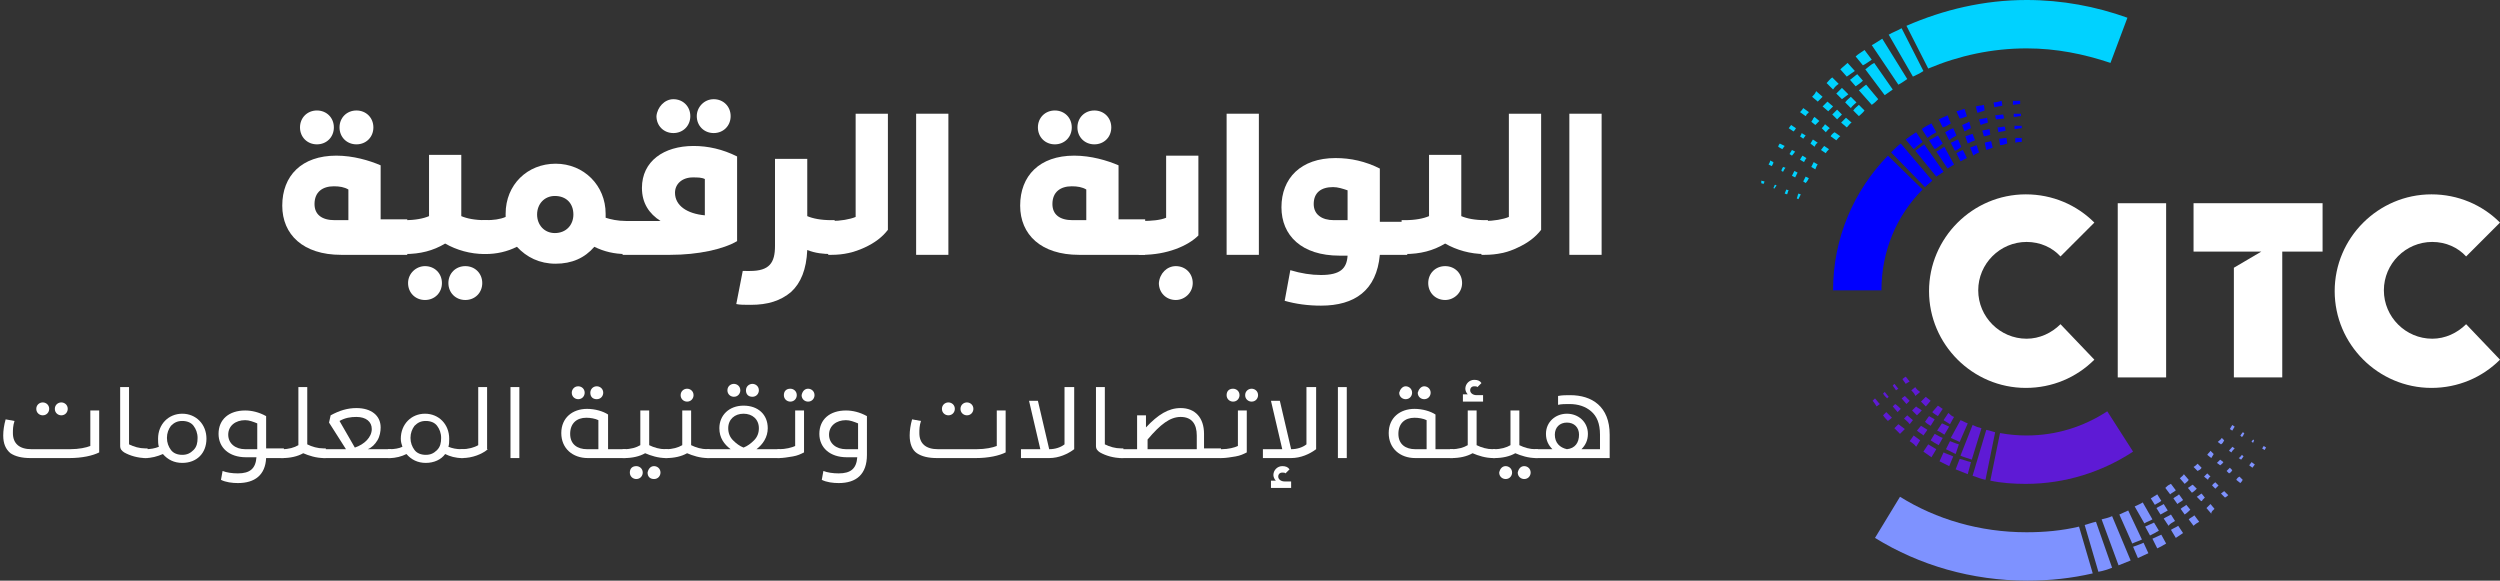 <?xml version="1.0" encoding="utf-8"?>
<!-- Generator: Adobe Illustrator 24.1.0, SVG Export Plug-In . SVG Version: 6.00 Build 0)  -->
<svg version="1.1" id="Layer_1" xmlns="http://www.w3.org/2000/svg" xmlns:xlink="http://www.w3.org/1999/xlink" x="0px" y="0px"
	 width="310px" height="72px" viewBox="0 0 310 72" style="enable-background:new 0 0 310 72;" xml:space="preserve">
<rect x="0" y="0" width="310" height="72" fill="#333333" stroke="none"/>
<style type="text/css">
	.st0{fill:#FFFFFF;}
	.st1{clip-path:url(#SVGID_2_);fill:#00D2FF;}
	.st2{clip-path:url(#SVGID_4_);fill:#00D2FF;}
	.st3{clip-path:url(#SVGID_6_);fill:#00D2FF;}
	.st4{clip-path:url(#SVGID_8_);fill:#00D2FF;}
	.st5{clip-path:url(#SVGID_10_);fill:#00D2FF;}
	.st6{clip-path:url(#SVGID_12_);fill:#00D2FF;}
	.st7{clip-path:url(#SVGID_14_);fill:#00D2FF;}
	.st8{clip-path:url(#SVGID_16_);fill:#00D2FF;}
	.st9{clip-path:url(#SVGID_18_);fill:#00D2FF;}
	.st10{clip-path:url(#SVGID_20_);fill:#00D2FF;}
	.st11{clip-path:url(#SVGID_22_);fill:#00D2FF;}
	.st12{clip-path:url(#SVGID_24_);fill:#00D2FF;}
	.st13{clip-path:url(#SVGID_26_);fill:#00D2FF;}
	.st14{clip-path:url(#SVGID_28_);fill:#00D2FF;}
	.st15{clip-path:url(#SVGID_30_);fill:#00D2FF;}
	.st16{clip-path:url(#SVGID_32_);fill:#00D2FF;}
	.st17{clip-path:url(#SVGID_34_);fill:#00D2FF;}
	.st18{clip-path:url(#SVGID_36_);fill:#00D2FF;}
	.st19{clip-path:url(#SVGID_38_);fill:#00D2FF;}
	.st20{clip-path:url(#SVGID_40_);fill:#00D2FF;}
	.st21{clip-path:url(#SVGID_42_);fill:#00D2FF;}
	.st22{clip-path:url(#SVGID_44_);fill:#00D2FF;}
	.st23{clip-path:url(#SVGID_46_);fill:#00D2FF;}
	.st24{clip-path:url(#SVGID_48_);fill:#00D2FF;}
	.st25{clip-path:url(#SVGID_50_);fill:#00D2FF;}
	.st26{clip-path:url(#SVGID_52_);fill:#00D2FF;}
	.st27{clip-path:url(#SVGID_54_);fill:#00D2FF;}
	.st28{clip-path:url(#SVGID_56_);fill:#00D2FF;}
	.st29{clip-path:url(#SVGID_58_);fill:#00D2FF;}
	.st30{clip-path:url(#SVGID_60_);fill:#00D2FF;}
	.st31{clip-path:url(#SVGID_62_);fill:#00D2FF;}
	.st32{clip-path:url(#SVGID_64_);fill:#00D2FF;}
	.st33{clip-path:url(#SVGID_66_);fill:#00D2FF;}
	.st34{clip-path:url(#SVGID_68_);fill:#00D2FF;}
	.st35{clip-path:url(#SVGID_70_);fill:#00D2FF;}
	.st36{clip-path:url(#SVGID_72_);fill:#00D2FF;}
	.st37{clip-path:url(#SVGID_74_);fill:#7E92FF;}
	.st38{clip-path:url(#SVGID_76_);fill:#7E92FF;}
	.st39{clip-path:url(#SVGID_78_);fill:#7E92FF;}
	.st40{clip-path:url(#SVGID_80_);fill:#7E92FF;}
	.st41{clip-path:url(#SVGID_82_);fill:#7E92FF;}
	.st42{clip-path:url(#SVGID_84_);fill:#7E92FF;}
	.st43{clip-path:url(#SVGID_86_);fill:#7E92FF;}
	.st44{clip-path:url(#SVGID_88_);fill:#7E92FF;}
	.st45{clip-path:url(#SVGID_90_);fill:#7E92FF;}
	.st46{clip-path:url(#SVGID_92_);fill:#7E92FF;}
	.st47{clip-path:url(#SVGID_94_);fill:#7E92FF;}
	.st48{clip-path:url(#SVGID_96_);fill:#7E92FF;}
	.st49{clip-path:url(#SVGID_98_);fill:#7E92FF;}
	.st50{clip-path:url(#SVGID_100_);fill:#7E92FF;}
	.st51{clip-path:url(#SVGID_102_);fill:#7E92FF;}
	.st52{clip-path:url(#SVGID_104_);fill:#7E92FF;}
	.st53{clip-path:url(#SVGID_106_);fill:#7E92FF;}
	.st54{clip-path:url(#SVGID_108_);fill:#7E92FF;}
	.st55{clip-path:url(#SVGID_110_);fill:#7E92FF;}
	.st56{clip-path:url(#SVGID_112_);fill:#7E92FF;}
	.st57{clip-path:url(#SVGID_114_);fill:#7E92FF;}
	.st58{clip-path:url(#SVGID_116_);fill:#7E92FF;}
	.st59{clip-path:url(#SVGID_118_);fill:#7E92FF;}
	.st60{clip-path:url(#SVGID_120_);fill:#7E92FF;}
	.st61{clip-path:url(#SVGID_122_);fill:#7E92FF;}
	.st62{clip-path:url(#SVGID_124_);fill:#7E92FF;}
	.st63{clip-path:url(#SVGID_126_);fill:#7E92FF;}
	.st64{clip-path:url(#SVGID_128_);fill:#7E92FF;}
	.st65{clip-path:url(#SVGID_130_);fill:#7E92FF;}
	.st66{clip-path:url(#SVGID_132_);fill:#7E92FF;}
	.st67{clip-path:url(#SVGID_134_);fill:#7E92FF;}
	.st68{clip-path:url(#SVGID_136_);fill:#7E92FF;}
	.st69{clip-path:url(#SVGID_138_);fill:#7E92FF;}
	.st70{clip-path:url(#SVGID_140_);fill:#7E92FF;}
	.st71{clip-path:url(#SVGID_142_);fill:#7E92FF;}
	.st72{clip-path:url(#SVGID_144_);fill:#7E92FF;}
	.st73{clip-path:url(#SVGID_146_);fill:#FFFFFF;}
	.st74{clip-path:url(#SVGID_148_);fill:#FFFFFF;}
	.st75{clip-path:url(#SVGID_150_);fill:#FFFFFF;}
	.st76{clip-path:url(#SVGID_152_);fill:#FFFFFF;}
	.st77{clip-path:url(#SVGID_154_);fill:#5E1AD5;}
	.st78{clip-path:url(#SVGID_156_);fill:#5E1AD5;}
	.st79{clip-path:url(#SVGID_158_);fill:#5E1AD5;}
	.st80{clip-path:url(#SVGID_160_);fill:#5E1AD5;}
	.st81{clip-path:url(#SVGID_162_);fill:#5E1AD5;}
	.st82{clip-path:url(#SVGID_164_);fill:#5E1AD5;}
	.st83{clip-path:url(#SVGID_166_);fill:#5E1AD5;}
	.st84{clip-path:url(#SVGID_168_);fill:#5E1AD5;}
	.st85{clip-path:url(#SVGID_170_);fill:#5E1AD5;}
	.st86{clip-path:url(#SVGID_172_);fill:#5E1AD5;}
	.st87{clip-path:url(#SVGID_174_);fill:#5E1AD5;}
	.st88{clip-path:url(#SVGID_176_);fill:#5E1AD5;}
	.st89{clip-path:url(#SVGID_178_);fill:#5E1AD5;}
	.st90{clip-path:url(#SVGID_180_);fill:#5E1AD5;}
	.st91{clip-path:url(#SVGID_182_);fill:#5E1AD5;}
	.st92{clip-path:url(#SVGID_184_);fill:#5E1AD5;}
	.st93{clip-path:url(#SVGID_186_);fill:#5E1AD5;}
	.st94{clip-path:url(#SVGID_188_);fill:#5E1AD5;}
	.st95{clip-path:url(#SVGID_190_);fill:#5E1AD5;}
	.st96{clip-path:url(#SVGID_192_);fill:#5E1AD5;}
	.st97{clip-path:url(#SVGID_194_);fill:#5E1AD5;}
	.st98{clip-path:url(#SVGID_196_);fill:#5E1AD5;}
	.st99{clip-path:url(#SVGID_198_);fill:#5E1AD5;}
	.st100{clip-path:url(#SVGID_200_);fill:#5E1AD5;}
	.st101{clip-path:url(#SVGID_202_);fill:#5E1AD5;}
	.st102{clip-path:url(#SVGID_204_);fill:#5E1AD5;}
	.st103{clip-path:url(#SVGID_206_);fill:#5E1AD5;}
	.st104{clip-path:url(#SVGID_208_);fill:#0000FF;}
	.st105{clip-path:url(#SVGID_210_);fill:#0000FF;}
	.st106{clip-path:url(#SVGID_212_);fill:#0000FF;}
	.st107{clip-path:url(#SVGID_214_);fill:#0000FF;}
	.st108{clip-path:url(#SVGID_216_);fill:#0000FF;}
	.st109{clip-path:url(#SVGID_218_);fill:#0000FF;}
	.st110{clip-path:url(#SVGID_220_);fill:#0000FF;}
	.st111{clip-path:url(#SVGID_222_);fill:#0000FF;}
	.st112{clip-path:url(#SVGID_224_);fill:#0000FF;}
	.st113{clip-path:url(#SVGID_226_);fill:#0000FF;}
	.st114{clip-path:url(#SVGID_228_);fill:#0000FF;}
	.st115{clip-path:url(#SVGID_230_);fill:#0000FF;}
	.st116{clip-path:url(#SVGID_232_);fill:#0000FF;}
	.st117{clip-path:url(#SVGID_234_);fill:#0000FF;}
	.st118{clip-path:url(#SVGID_236_);fill:#0000FF;}
	.st119{clip-path:url(#SVGID_238_);fill:#0000FF;}
	.st120{clip-path:url(#SVGID_240_);fill:#0000FF;}
	.st121{clip-path:url(#SVGID_242_);fill:#0000FF;}
	.st122{clip-path:url(#SVGID_244_);fill:#0000FF;}
	.st123{clip-path:url(#SVGID_246_);fill:#0000FF;}
	.st124{clip-path:url(#SVGID_248_);fill:#0000FF;}
	.st125{clip-path:url(#SVGID_250_);fill:#0000FF;}
	.st126{clip-path:url(#SVGID_252_);fill:#0000FF;}
	.st127{clip-path:url(#SVGID_254_);fill:#0000FF;}
	.st128{clip-path:url(#SVGID_256_);fill:#0000FF;}
	.st129{clip-path:url(#SVGID_258_);fill:#0000FF;}
	.st130{clip-path:url(#SVGID_260_);fill:#0000FF;}
</style>
<g>
	<path class="st0" d="M0.7,52l1.1,0.2c-0.2,0.6-0.2,1.1-0.2,1.5c0,1.3,0.8,2,2.3,2h4.8c1.1,0,2-0.2,2.5-0.4v-4.4h1.1v5.2
		c-0.8,0.4-2.1,0.7-3.7,0.7H3.8c-1.1,0-1.9-0.2-2.5-0.6C0.7,55.7,0.4,55,0.4,54C0.4,53.4,0.5,52.7,0.7,52z M5.3,49.9
		c0.4,0,0.8,0.3,0.8,0.8c0,0.4-0.3,0.8-0.8,0.8c-0.4,0-0.8-0.3-0.8-0.8S4.9,49.9,5.3,49.9z M7.6,49.9c0.4,0,0.8,0.3,0.8,0.8
		c0,0.4-0.3,0.8-0.8,0.8c-0.4,0-0.8-0.3-0.8-0.8C6.8,50.2,7.2,49.9,7.6,49.9z"/>
	<path class="st0" d="M18.3,55.7v1.1c0,0-0.1,0-0.2,0l0,0c-1,0-2-0.3-2.7-0.7c-0.3-0.2-0.5-0.4-0.5-0.8V48H16v7.1
		c0.6,0.3,1.3,0.5,2,0.5h0.3V55.7z"/>
	<path class="st0" d="M22.6,57.4c-1,0-1.8-0.4-2.4-1.1c-0.7,0.3-1.4,0.5-2.2,0.5l0,0c-0.1,0-0.2,0-0.2,0v-1.1H18
		c0.7,0,1.2-0.1,1.7-0.3c-0.1-0.3-0.1-0.7-0.1-1c0-1.8,1.3-3.1,3-3.1s3,1.3,3,3.1S24.4,57.4,22.6,57.4z M24,52.8
		c-0.3-0.4-0.8-0.6-1.4-0.6s-1,0.2-1.4,0.6c-0.3,0.4-0.5,0.9-0.5,1.5s0.2,1.1,0.5,1.5s0.8,0.6,1.4,0.6s1-0.2,1.4-0.6
		s0.5-0.9,0.5-1.5S24.3,53.2,24,52.8z"/>
	<path class="st0" d="M35.2,56.8c0,0-0.1,0-0.2,0h-2c-0.1,2.1-1.4,3.1-3.5,3.1c-0.7,0-1.5-0.1-2.1-0.4l0.2-1.1
		c0.5,0.2,1.2,0.3,1.9,0.3c1.5,0,2.2-0.6,2.3-2h-1.3c-2.1,0-3.4-1.2-3.4-2.9c0-1.8,1.3-2.9,3.3-2.9c0.8,0,1.7,0.2,2.6,0.7v4h2.2
		V56.8z M31.9,55.7v-3.2c-0.5-0.2-1-0.4-1.5-0.4c-1.2,0-2.1,0.7-2.1,1.8s0.9,1.8,2.1,1.8C30.4,55.7,31.9,55.7,31.9,55.7z"/>
	<path class="st0" d="M40.4,55.7v1.1c0,0-0.1,0-0.2,0l0,0c-1,0-1.9-0.3-2.6-0.6c-0.7,0.4-1.6,0.6-2.6,0.6l0,0c-0.1,0-0.2,0-0.2,0
		v-1.1H35c0.8,0,1.5-0.2,2-0.5V48h1.1v7.1c0.6,0.3,1.3,0.5,2,0.5h0.3C40.4,55.6,40.4,55.7,40.4,55.7z"/>
	<path class="st0" d="M48.5,55.7v1.1H40v-1.1h2.9l-2.1-3.3l0.2-0.9c1.1-0.6,2.1-0.9,3.2-0.9c1.8,0,3,0.9,3,2.4
		c0,0.5-0.1,1.1-0.4,1.6c-0.3,0.5-0.7,0.9-1.2,1.1C45.6,55.7,48.5,55.7,48.5,55.7z M42.1,52.2l1.9,3.3c1.2-0.4,2.1-1.3,2.1-2.3
		c0-0.9-0.7-1.5-1.9-1.5C43.5,51.7,42.8,51.8,42.1,52.2z"/>
	<path class="st0" d="M57.5,55.7v1.1c0,0-0.1,0-0.2,0l0,0c-0.8,0-1.5-0.2-2.1-0.5c-0.5,0.7-1.4,1.1-2.4,1.1S51,57,50.4,56.3
		c-0.6,0.3-1.3,0.5-2.1,0.5l0,0c-0.1,0-0.2,0-0.2,0v-1.1h0.2c0.6,0,1.2-0.1,1.6-0.3c-0.1-0.3-0.2-0.6-0.2-1c0-1.8,1.3-3.1,3-3.1
		s3,1.3,3,3.1c0,0.4,0,0.7-0.1,1c0.5,0.2,1,0.3,1.6,0.3H57.5z M54.2,52.8c-0.3-0.4-0.8-0.6-1.4-0.6c-0.6,0-1,0.2-1.4,0.6
		c-0.3,0.4-0.5,0.9-0.5,1.5s0.2,1.1,0.5,1.5s0.8,0.6,1.4,0.6c0.6,0,1-0.2,1.4-0.6s0.5-0.9,0.5-1.5S54.5,53.2,54.2,52.8z"/>
	<path class="st0" d="M60.5,55.7c-0.7,0.6-1.9,1.1-3.2,1.1l0,0c-0.1,0-0.2,0-0.2,0v-1.1h0.2c0.7,0,1.5-0.2,2-0.5V48h1.1v7.7H60.5z"
		/>
	<path class="st0" d="M63.3,48h1.1v8.8h-1.1C63.3,56.8,63.3,48,63.3,48z"/>
	<path class="st0" d="M77.6,56.8c0,0-0.1,0-0.2,0h-4.5c-1.9,0-3.3-1.2-3.3-3.1c0-1.9,1.4-3,3.2-3c1,0,2,0.3,2.6,0.7v4.3h2.2
		C77.6,55.7,77.6,56.8,77.6,56.8z M74.2,55.7v-3.6c-0.4-0.2-1-0.3-1.5-0.3c-1.2,0-2,0.7-2,2s0.9,1.9,2.1,1.9
		C72.8,55.7,74.2,55.7,74.2,55.7z M71.7,47.9c0.4,0,0.8,0.3,0.8,0.8c0,0.4-0.3,0.8-0.8,0.8c-0.4,0-0.8-0.3-0.8-0.8
		C70.9,48.3,71.2,47.9,71.7,47.9z M74,47.9c0.4,0,0.8,0.3,0.8,0.8c0,0.4-0.3,0.8-0.8,0.8s-0.8-0.3-0.8-0.8
		C73.2,48.3,73.5,47.9,74,47.9z"/>
	<path class="st0" d="M82.8,55.7v1.1c0,0-0.1,0-0.2,0l0,0c-1,0-1.9-0.3-2.6-0.6c-0.7,0.4-1.6,0.6-2.6,0.6l0,0c-0.1,0-0.2,0-0.2,0
		v-1.1h0.2c0.8,0,1.5-0.2,2-0.5v-4.3h1.1v4.3c0.6,0.3,1.3,0.5,2,0.5H82.8z M78.9,57.8c0.4,0,0.8,0.3,0.8,0.8c0,0.4-0.3,0.8-0.8,0.8
		c-0.4,0-0.8-0.3-0.8-0.8S78.4,57.8,78.9,57.8z M81.1,57.8c0.4,0,0.8,0.3,0.8,0.8c0,0.4-0.3,0.8-0.8,0.8s-0.8-0.3-0.8-0.8
		C80.4,58.1,80.7,57.8,81.1,57.8z"/>
	<path class="st0" d="M88,55.7v1.1c0,0-0.1,0-0.2,0l0,0c-1,0-1.9-0.3-2.6-0.6c-0.7,0.4-1.6,0.6-2.6,0.6l0,0c-0.1,0-0.2,0-0.2,0v-1.1
		h0.2c0.8,0,1.5-0.2,2-0.5v-4.3h1.1v4.3c0.6,0.3,1.3,0.5,2,0.5H88z M85.2,48.2c0.4,0,0.8,0.3,0.8,0.8c0,0.4-0.3,0.8-0.8,0.8
		c-0.4,0-0.8-0.3-0.8-0.8C84.4,48.5,84.8,48.2,85.2,48.2z"/>
	<path class="st0" d="M96.7,56.8c0,0-0.1,0-0.2,0h-8.7c-0.1,0-0.2,0-0.2,0v-1.1h3c-0.8-0.6-1.4-1.4-1.4-2.6c0-1.6,1.2-2.8,3-2.8
		s3,1.1,3,2.8c0,1.1-0.6,2-1.4,2.6h2.9C96.7,55.7,96.7,56.8,96.7,56.8z M91,47.6c0.4,0,0.8,0.3,0.8,0.8c0,0.4-0.3,0.8-0.8,0.8
		c-0.4,0-0.8-0.3-0.8-0.8C90.2,47.9,90.6,47.6,91,47.6z M90.9,54.6c0.4,0.4,0.8,0.7,1.3,0.9c0.5-0.2,0.9-0.5,1.3-0.9
		s0.6-0.9,0.6-1.5c0-1.1-0.8-1.8-1.9-1.8s-1.9,0.7-1.9,1.8C90.3,53.7,90.5,54.2,90.9,54.6z M93.3,47.6c0.4,0,0.8,0.3,0.8,0.8
		c0,0.4-0.3,0.8-0.8,0.8s-0.8-0.3-0.8-0.8C92.5,47.9,92.9,47.6,93.3,47.6z"/>
	<path class="st0" d="M99.7,56.1c-0.4,0.2-0.8,0.4-1.4,0.5s-1.2,0.2-1.7,0.2l0,0c-0.1,0-0.2,0-0.2,0v-1.1h0.2c0.8,0,1.6-0.2,2-0.4
		v-4.4h1.1V56.1z M98,48.2c0.4,0,0.8,0.3,0.8,0.8c0,0.4-0.3,0.8-0.8,0.8c-0.4,0-0.8-0.3-0.8-0.8S97.5,48.2,98,48.2z M100.2,48.2
		c0.4,0,0.8,0.3,0.8,0.8c0,0.4-0.3,0.8-0.8,0.8c-0.4,0-0.8-0.3-0.8-0.8C99.5,48.5,99.8,48.2,100.2,48.2z"/>
	<path class="st0" d="M107.5,56.4c0,2.4-1.3,3.5-3.5,3.5c-0.7,0-1.5-0.1-2.1-0.4l0.2-1.1c0.5,0.2,1.2,0.3,1.9,0.3
		c1.5,0,2.2-0.6,2.3-2H105c-2.1,0-3.4-1.2-3.4-2.9c0-1.8,1.3-2.9,3.3-2.9c0.8,0,1.7,0.2,2.6,0.7V56.4z M106.4,55.7v-3.2
		c-0.5-0.2-1-0.4-1.5-0.4c-1.2,0-2.1,0.7-2.1,1.8s0.9,1.8,2.1,1.8C104.9,55.7,106.4,55.7,106.4,55.7z"/>
	<path class="st0" d="M113.1,52l1.1,0.2c-0.2,0.6-0.2,1.1-0.2,1.5c0,1.3,0.8,2,2.3,2h4.8c1.1,0,2-0.2,2.5-0.4v-4.4h1.1v5.2
		c-0.8,0.4-2.1,0.7-3.7,0.7h-4.8c-1.1,0-1.9-0.2-2.5-0.6c-0.6-0.4-0.9-1.2-0.9-2.2C112.8,53.4,112.9,52.7,113.1,52z M117.6,49.9
		c0.4,0,0.8,0.3,0.8,0.8c0,0.4-0.3,0.8-0.8,0.8c-0.4,0-0.8-0.3-0.8-0.8C116.8,50.2,117.2,49.9,117.6,49.9z M119.9,49.9
		c0.4,0,0.8,0.3,0.8,0.8c0,0.4-0.3,0.8-0.8,0.8c-0.4,0-0.8-0.3-0.8-0.8S119.5,49.9,119.9,49.9z"/>
	<path class="st0" d="M133.2,48v7.7c-0.8,0.6-1.9,1.1-3.1,1.1h-3.5v-1.1h2.4l-1.4-6h1.1l1.4,6c0.7,0,1.4-0.2,1.9-0.6V48H133.2z"/>
	<path class="st0" d="M139.3,55.7v1.1c0,0-0.1,0-0.2,0l0,0c-1,0-2-0.3-2.7-0.7c-0.3-0.2-0.5-0.4-0.5-0.8V48h1.1v7.1
		c0.6,0.3,1.3,0.5,2,0.5h0.3L139.3,55.7L139.3,55.7z"/>
	<path class="st0" d="M151.6,56.8c0,0-0.1,0-0.2,0H139c-0.1,0-0.2,0-0.2,0v-1.1h2.2v-4.2h1.1V53c1.5-1.6,2.8-2.4,4.3-2.4
		c1.8,0,2.9,1.2,2.9,3.2v1.8h2.1v1.2H151.6z M148.4,55.7V54c0-1.4-0.6-2.3-2-2.3c-1.3,0-2.5,0.9-4.1,2.8v1.2H148.4z"/>
	<path class="st0" d="M154.6,56.1c-0.4,0.2-0.8,0.4-1.4,0.5c-0.6,0.1-1.2,0.2-1.7,0.2l0,0c-0.1,0-0.2,0-0.2,0v-1.1h0.2
		c0.8,0,1.6-0.2,2-0.4v-4.4h1.1L154.6,56.1L154.6,56.1z M152.9,48.2c0.4,0,0.8,0.3,0.8,0.8c0,0.4-0.3,0.8-0.8,0.8
		c-0.4,0-0.8-0.3-0.8-0.8C152.1,48.5,152.4,48.2,152.9,48.2z M155.2,48.2c0.4,0,0.8,0.3,0.8,0.8c0,0.4-0.3,0.8-0.8,0.8
		c-0.4,0-0.8-0.3-0.8-0.8S154.8,48.2,155.2,48.2z"/>
	<path class="st0" d="M163.2,48v7.7c-0.8,0.6-1.9,1.1-3.1,1.1h-3.5v-1.1h2.4l-1.4-6h1.1l1.4,6c0.7,0,1.4-0.2,1.9-0.6V48H163.2z
		 M160.1,59.6v0.9h-2.5v-0.9h0.6c-0.2-0.2-0.3-0.5-0.3-0.7c0-0.6,0.5-1.1,1.1-1.1c0.4,0,0.7,0.1,0.9,0.4l-0.5,0.5
		c-0.1-0.1-0.2-0.1-0.4-0.1c-0.3,0-0.5,0.2-0.5,0.5s0.3,0.6,0.8,0.6h0.8L160.1,59.6L160.1,59.6z"/>
	<path class="st0" d="M165.9,48h1.1v8.8h-1.1V48z"/>
	<path class="st0" d="M180.2,56.8c0,0-0.1,0-0.2,0h-4.5c-1.9,0-3.3-1.2-3.3-3.1c0-1.9,1.4-3,3.2-3c1,0,2,0.3,2.6,0.7v4.3h2.2V56.8z
		 M176.9,55.7v-3.6c-0.4-0.2-1-0.3-1.5-0.3c-1.2,0-2,0.7-2,2s0.9,1.9,2.1,1.9C175.5,55.7,176.9,55.7,176.9,55.7z M174.3,47.9
		c0.4,0,0.8,0.3,0.8,0.8c0,0.4-0.3,0.8-0.8,0.8c-0.4,0-0.8-0.3-0.8-0.8C173.6,48.3,173.9,47.9,174.3,47.9z M176.6,47.9
		c0.4,0,0.8,0.3,0.8,0.8c0,0.4-0.3,0.8-0.8,0.8c-0.4,0-0.8-0.3-0.8-0.8C175.9,48.3,176.2,47.9,176.6,47.9z"/>
	<path class="st0" d="M185.4,55.7v1.1c0,0-0.1,0-0.2,0l0,0c-1,0-1.9-0.3-2.6-0.6c-0.7,0.4-1.6,0.6-2.6,0.6l0,0c-0.1,0-0.2,0-0.2,0
		v-1.1h0.2c0.8,0,1.5-0.2,2-0.5v-4.3h1.1v4.3c0.6,0.3,1.3,0.5,2,0.5H185.4z M183.9,48.9v0.9h-2.5v-0.9h0.6c-0.2-0.2-0.3-0.5-0.3-0.7
		c0-0.6,0.5-1.1,1.1-1.1c0.4,0,0.7,0.1,0.9,0.4l-0.5,0.5c-0.1-0.1-0.2-0.1-0.4-0.1c-0.3,0-0.5,0.2-0.5,0.5s0.3,0.6,0.8,0.6h0.8
		L183.9,48.9L183.9,48.9z"/>
	<path class="st0" d="M190.7,55.7v1.1c0,0-0.1,0-0.2,0l0,0c-1,0-1.9-0.3-2.6-0.6c-0.7,0.4-1.6,0.6-2.6,0.6l0,0c-0.1,0-0.2,0-0.2,0
		v-1.1h0.2c0.8,0,1.5-0.2,2-0.5v-4.3h1.1v4.3c0.6,0.3,1.3,0.5,2,0.5H190.7z M186.7,57.8c0.4,0,0.8,0.3,0.8,0.8
		c0,0.4-0.3,0.8-0.8,0.8c-0.4,0-0.8-0.3-0.8-0.8C186,58.1,186.3,57.8,186.7,57.8z M189,57.8c0.4,0,0.8,0.3,0.8,0.8
		c0,0.4-0.3,0.8-0.8,0.8c-0.4,0-0.8-0.3-0.8-0.8C188.3,58.1,188.6,57.8,189,57.8z"/>
	<path class="st0" d="M199.5,56.8h-9c-0.1,0-0.2,0-0.2,0v-1.1h2.2c-0.5-0.5-0.8-1.1-0.8-1.9c0-1.5,1.2-2.5,2.6-2.5
		c1.4,0,2.6,1,2.6,2.5c0,0.8-0.3,1.4-0.8,1.9h2.3v-1.8c0-1.4-0.4-2.3-1.1-2.9c-0.7-0.6-1.6-0.9-2.7-0.9c-0.5,0-1,0-1.4,0.1v-1.1
		c0.5-0.1,1-0.1,1.5-0.1c2.7,0,4.9,1.4,4.9,4.9v2.9C199.6,56.8,199.5,56.8,199.5,56.8z M194.3,55.7c1-0.1,1.5-0.8,1.5-1.8
		c0-0.9-0.6-1.5-1.5-1.5s-1.5,0.6-1.5,1.5C192.8,54.9,193.4,55.5,194.3,55.7z"/>
</g>
<g>
	<path class="st0" d="M50.5,31.6c0,0-0.1,0-0.4,0h-7.8c-4.7,0-7.3-2.5-7.3-6.1c0-3.7,2.4-6.2,6.7-6.2c2.1,0,4.1,0.6,5.5,1.2v6.7h3.3
		V31.6z M39.3,13.7c1.2,0,2.1,0.9,2.1,2.1s-0.9,2.1-2.1,2.1c-1.2,0-2.1-0.9-2.1-2.1C37.2,14.6,38.1,13.7,39.3,13.7z M43.2,27.3v-3.8
		c-0.5-0.3-1.1-0.4-1.8-0.4c-1.4,0-2.4,0.7-2.4,2.2c0,1.3,0.9,2,2.5,2C41.5,27.3,43.2,27.3,43.2,27.3z M44.2,13.7
		c1.2,0,2.1,0.9,2.1,2.1s-0.9,2.1-2.1,2.1c-1.2,0-2.1-0.9-2.1-2.1C42.1,14.6,43,13.7,44.2,13.7z"/>
	<path class="st0" d="M60.5,27.3v4.2c0,0-0.1,0-0.4,0l0,0c-1.8,0-3.5-0.5-4.9-1.3c-1.5,0.9-3.1,1.3-5,1.3l0,0c-0.3,0-0.4,0-0.4,0
		v-4.2h0.4c1.3,0,2.3-0.2,3-0.5v-7.6h4v7.6c0.7,0.3,1.7,0.5,3,0.5H60.5z M52.7,33c1.2,0,2.1,0.9,2.1,2.1c0,1.2-0.9,2.1-2.1,2.1
		c-1.2,0-2.1-0.9-2.1-2.1C50.6,33.9,51.6,33,52.7,33z M57.7,33c1.2,0,2.1,0.9,2.1,2.1c0,1.2-0.9,2.1-2.1,2.1c-1.2,0-2.1-0.9-2.1-2.1
		C55.6,33.9,56.5,33,57.7,33z"/>
	<path class="st0" d="M78,27.3v4.2c0,0-0.1,0-0.4,0l0,0c-1.4,0-2.7-0.3-3.9-0.9c-1.2,1.4-2.8,2.1-4.8,2.1s-3.6-0.8-4.8-2.1
		c-1.2,0.6-2.5,0.9-3.9,0.9l0,0c-0.3,0-0.4,0-0.4,0v-4.2h0.4c1,0,1.8-0.1,2.5-0.4c0-0.1,0-0.2,0-0.4c0-3.6,2.7-6.2,6.2-6.2
		s6.2,2.7,6.2,6.2V27c0.6,0.2,1.5,0.4,2.5,0.4H78V27.3z M68.8,24.3c-1.3,0-2.2,1-2.2,2.3s0.9,2.3,2.2,2.3c1.4,0,2.3-1,2.3-2.3
		C71.1,25.2,70.2,24.3,68.8,24.3z"/>
	<path class="st0" d="M91.4,29.9c-1.7,1-4.8,1.7-8.3,1.7h-5.5c-0.3,0-0.4,0-0.4,0v-4.2h4.7c-1.4-0.9-2.3-2.2-2.3-4.1
		c0-3.3,2.7-5.2,6.4-5.2c1.8,0,3.6,0.4,5.4,1.3C91.4,19.4,91.4,29.9,91.4,29.9z M83.5,12.3c1.2,0,2.1,0.9,2.1,2.1s-0.9,2.1-2.1,2.1
		s-2.1-0.9-2.1-2.1C81.5,13.3,82.4,12.3,83.5,12.3z M87.4,26.7v-4.5C87,22,86.5,22,85.9,22c-1.3,0-2.2,0.8-2.2,1.9
		C83.7,25.5,85.2,26.5,87.4,26.7z M88.5,12.3c1.2,0,2.1,0.9,2.1,2.1s-0.9,2.1-2.1,2.1s-2.1-0.9-2.1-2.1
		C86.4,13.3,87.3,12.3,88.5,12.3z"/>
	<path class="st0" d="M103.5,27.3v4.2c0,0-0.1,0-0.4,0l0,0c-1,0-2-0.1-3-0.5c-0.1,2.4-0.8,4.1-2,5.2c-1.3,1.1-2.9,1.6-5,1.6
		c-0.8,0-1.4,0-1.8-0.1l0.8-4.1H93c2.4,0,3.1-1,3.1-3.1V19.7h4v7.1c0.7,0.3,1.7,0.5,3,0.5C103.1,27.3,103.5,27.3,103.5,27.3z"/>
	<path class="st0" d="M110.1,14.1v14.4c-0.7,0.9-1.6,1.6-2.9,2.2s-2.6,0.9-4.1,0.9l0,0c-0.3,0-0.4,0-0.4,0v-4.2h0.4
		c1.1,0,2.3-0.2,3-0.5V14.1H110.1z"/>
	<path class="st0" d="M113.6,14.1h4v17.5h-4V14.1z"/>
	<path class="st0" d="M142,31.6c0,0-0.1,0-0.4,0h-7.8c-4.7,0-7.3-2.5-7.3-6.1c0-3.7,2.4-6.2,6.7-6.2c2.1,0,4.1,0.6,5.5,1.2v6.7h3.3
		V31.6z M130.8,13.7c1.2,0,2.1,0.9,2.1,2.1s-0.9,2.1-2.1,2.1c-1.2,0-2.1-0.9-2.1-2.1C128.7,14.6,129.6,13.7,130.8,13.7z M134.7,27.3
		v-3.8c-0.5-0.3-1.1-0.4-1.8-0.4c-1.4,0-2.4,0.7-2.4,2.2c0,1.3,0.9,2,2.5,2C133,27.3,134.7,27.3,134.7,27.3z M135.7,13.7
		c1.2,0,2.1,0.9,2.1,2.1s-0.9,2.1-2.1,2.1c-1.2,0-2.1-0.9-2.1-2.1C133.6,14.6,134.5,13.7,135.7,13.7z"/>
	<path class="st0" d="M148.6,19.2v10c-1.3,1.3-3.9,2.4-7,2.4l0,0c-0.3,0-0.4,0-0.4,0v-4.2h0.4c1.2,0,2.3-0.1,3-0.4v-7.7h4V19.2z
		 M145.8,33c1.2,0,2.1,0.9,2.1,2.1c0,1.2-1,2.1-2.1,2.1c-1.2,0-2.1-0.9-2.1-2.1C143.8,33.9,144.7,33,145.8,33z"/>
	<path class="st0" d="M152.1,14.1h4v17.5h-4V14.1z"/>
	<path class="st0" d="M174.6,31.6c0,0-0.1,0-0.4,0h-3.1c-0.4,4.4-3.1,6.3-7.3,6.3c-1.6,0-3.1-0.2-4.5-0.6l0.7-3.8
		c1.3,0.4,2.6,0.6,3.8,0.6c2.4,0,3.2-0.8,3.3-2.4h-1c-4.7,0-7.2-2.5-7.2-6c0-3.6,2.4-6.1,6.7-6.1c1.9,0,3.7,0.4,5.5,1.3v6.6h3.4v4.1
		C174.5,31.6,174.6,31.6,174.6,31.6z M167.1,27.3v-3.7c-0.6-0.2-1.2-0.4-1.8-0.4c-1.5,0-2.4,0.7-2.4,2.1c0,1.3,1,2,2.5,2H167.1z"/>
	<path class="st0" d="M184.5,27.3v4.2c0,0-0.1,0-0.4,0l0,0c-1.8,0-3.5-0.5-4.9-1.3c-1.5,0.9-3.1,1.3-5,1.3l0,0c-0.3,0-0.4,0-0.4,0
		v-4.2h0.4c1.3,0,2.3-0.2,3-0.5v-7.6h4v7.6c0.7,0.3,1.7,0.5,3,0.5H184.5z M179.2,33c1.2,0,2.1,0.9,2.1,2.1c0,1.2-1,2.1-2.1,2.1
		c-1.2,0-2.1-0.9-2.1-2.1C177.1,33.9,178,33,179.2,33z"/>
	<path class="st0" d="M191.1,14.1v14.4c-0.7,0.9-1.6,1.6-2.9,2.2c-1.2,0.6-2.6,0.9-4.1,0.9l0,0c-0.3,0-0.4,0-0.4,0v-4.2h0.4
		c1.1,0,2.3-0.2,3-0.5V14.1H191.1z"/>
	<path class="st0" d="M194.6,14.1h4v17.5h-4V14.1z"/>
</g>
<g>
	<g>
		<g>
			<defs>
				<rect id="SVGID_1_" x="218.4" width="91.6" height="72"/>
			</defs>
			<clipPath id="SVGID_2_">
				<use xlink:href="#SVGID_1_"  style="overflow:visible;"/>
			</clipPath>
			<path class="st1" d="M222.9,21.4l-0.4-0.2c-0.1,0.2-0.2,0.4-0.3,0.6l0.4,0.2C222.7,21.8,222.8,21.6,222.9,21.4"/>
		</g>
	</g>
	<g>
		<g>
			<defs>
				<rect id="SVGID_3_" x="218.4" width="91.6" height="72"/>
			</defs>
			<clipPath id="SVGID_4_">
				<use xlink:href="#SVGID_3_"  style="overflow:visible;"/>
			</clipPath>
			<path class="st2" d="M222.7,15.9l-0.6-0.4c-0.1,0.1-0.2,0.3-0.3,0.4l0.6,0.4C222.5,16.2,222.6,16.1,222.7,15.9"/>
		</g>
	</g>
	<g>
		<g>
			<defs>
				<rect id="SVGID_5_" x="218.4" width="91.6" height="72"/>
			</defs>
			<clipPath id="SVGID_6_">
				<use xlink:href="#SVGID_5_"  style="overflow:visible;"/>
			</clipPath>
			<path class="st3" d="M222.6,18.8l-0.4-0.2c-0.1,0.2-0.2,0.3-0.3,0.5l0.3,0.2C222.4,19.1,222.5,18.9,222.6,18.8"/>
		</g>
	</g>
	<g>
		<g>
			<defs>
				<rect id="SVGID_7_" x="218.4" width="91.6" height="72"/>
			</defs>
			<clipPath id="SVGID_8_">
				<use xlink:href="#SVGID_7_"  style="overflow:visible;"/>
			</clipPath>
			<path class="st4" d="M224,19.6l-0.5-0.3c-0.1,0.2-0.2,0.3-0.3,0.5l0.5,0.3C223.8,19.9,223.9,19.7,224,19.6"/>
		</g>
	</g>
	<g>
		<g>
			<defs>
				<rect id="SVGID_9_" x="218.4" width="91.6" height="72"/>
			</defs>
			<clipPath id="SVGID_10_">
				<use xlink:href="#SVGID_9_"  style="overflow:visible;"/>
			</clipPath>
			<path class="st5" d="M223.3,24.1L223,24c-0.1,0.2-0.1,0.4-0.2,0.6l0.2,0.1C223.1,24.5,223.2,24.3,223.3,24.1"/>
		</g>
	</g>
	<g>
		<g>
			<defs>
				<rect id="SVGID_11_" x="218.4" width="91.6" height="72"/>
			</defs>
			<clipPath id="SVGID_12_">
				<use xlink:href="#SVGID_11_"  style="overflow:visible;"/>
			</clipPath>
			<path class="st6" d="M223.2,16.9l0.4,0.3c0.1-0.1,0.2-0.3,0.3-0.4l-0.5-0.3C223.4,16.6,223.3,16.8,223.2,16.9"/>
		</g>
	</g>
	<g>
		<g>
			<defs>
				<rect id="SVGID_13_" x="218.4" width="91.6" height="72"/>
			</defs>
			<clipPath id="SVGID_14_">
				<use xlink:href="#SVGID_13_"  style="overflow:visible;"/>
			</clipPath>
			<path class="st7" d="M220.7,17.8c-0.1,0.1-0.2,0.3-0.2,0.4l0.5,0.3c0.1-0.1,0.2-0.3,0.3-0.4L220.7,17.8z"/>
		</g>
	</g>
	<g>
		<g>
			<defs>
				<rect id="SVGID_15_" x="218.4" width="91.6" height="72"/>
			</defs>
			<clipPath id="SVGID_16_">
				<use xlink:href="#SVGID_15_"  style="overflow:visible;"/>
			</clipPath>
			<path class="st8" d="M224.3,13.9l-0.7-0.5c-0.1,0.2-0.3,0.4-0.4,0.5l0.7,0.5c0.1-0.1,0.1-0.2,0.2-0.3
				C224.2,14.1,224.2,14,224.3,13.9"/>
		</g>
	</g>
	<g>
		<g>
			<defs>
				<rect id="SVGID_17_" x="218.4" width="91.6" height="72"/>
			</defs>
			<clipPath id="SVGID_18_">
				<use xlink:href="#SVGID_17_"  style="overflow:visible;"/>
			</clipPath>
			<path class="st9" d="M221.8,23.6l-0.3-0.1c-0.1,0.2-0.1,0.3-0.2,0.5l0.3,0.1C221.7,23.9,221.7,23.7,221.8,23.6"/>
		</g>
	</g>
	<g>
		<g>
			<defs>
				<rect id="SVGID_19_" x="218.4" width="91.6" height="72"/>
			</defs>
			<clipPath id="SVGID_20_">
				<use xlink:href="#SVGID_19_"  style="overflow:visible;"/>
			</clipPath>
			<path class="st10" d="M228,10.4l-0.8-0.8c-0.3,0.2-0.5,0.5-0.7,0.7l0.8,0.8C227.5,10.8,227.7,10.6,228,10.4"/>
		</g>
	</g>
	<g>
		<g>
			<defs>
				<rect id="SVGID_21_" x="218.4" width="91.6" height="72"/>
			</defs>
			<clipPath id="SVGID_22_">
				<use xlink:href="#SVGID_21_"  style="overflow:visible;"/>
			</clipPath>
			<path class="st11" d="M226.4,16.4c0.2-0.2,0.3-0.4,0.5-0.5l-0.6-0.5c-0.1,0.2-0.3,0.4-0.4,0.5L226.4,16.4z"/>
		</g>
	</g>
	<g>
		<g>
			<defs>
				<rect id="SVGID_23_" x="218.4" width="91.6" height="72"/>
			</defs>
			<clipPath id="SVGID_24_">
				<use xlink:href="#SVGID_23_"  style="overflow:visible;"/>
			</clipPath>
			<path class="st12" d="M226.7,13.8c0.2-0.2,0.4-0.4,0.6-0.6l-0.7-0.6c-0.2,0.2-0.4,0.4-0.6,0.6L226.7,13.8z"/>
		</g>
	</g>
	<g>
		<g>
			<defs>
				<rect id="SVGID_25_" x="218.4" width="91.6" height="72"/>
			</defs>
			<clipPath id="SVGID_26_">
				<use xlink:href="#SVGID_25_"  style="overflow:visible;"/>
			</clipPath>
			<path class="st13" d="M225.8,18.6l0.6,0.4c0.1-0.2,0.2-0.3,0.4-0.5l-0.6-0.4C226,18.3,225.9,18.5,225.8,18.6"/>
		</g>
	</g>
	<g>
		<g>
			<defs>
				<rect id="SVGID_27_" x="218.4" width="91.6" height="72"/>
			</defs>
			<clipPath id="SVGID_28_">
				<use xlink:href="#SVGID_27_"  style="overflow:visible;"/>
			</clipPath>
			<path class="st14" d="M225.4,17.7l-0.6-0.4c-0.1,0.2-0.2,0.3-0.3,0.5l0.5,0.4C225.1,18,225.2,17.8,225.4,17.7"/>
		</g>
	</g>
	<g>
		<g>
			<defs>
				<rect id="SVGID_29_" x="218.4" width="91.6" height="72"/>
			</defs>
			<clipPath id="SVGID_30_">
				<use xlink:href="#SVGID_29_"  style="overflow:visible;"/>
			</clipPath>
			<path class="st15" d="M225,14.5c-0.1,0.1-0.2,0.2-0.2,0.3c-0.1,0.1-0.1,0.2-0.2,0.3l0.5,0.4c0.2-0.2,0.3-0.3,0.5-0.5L225,14.5z"
				/>
		</g>
	</g>
	<g>
		<g>
			<defs>
				<rect id="SVGID_31_" x="218.4" width="91.6" height="72"/>
			</defs>
			<clipPath id="SVGID_32_">
				<use xlink:href="#SVGID_31_"  style="overflow:visible;"/>
			</clipPath>
			<path class="st16" d="M221.4,20.8l-0.3-0.1c-0.1,0.2-0.2,0.3-0.2,0.5l0.2,0.1C221.2,21.1,221.3,20.9,221.4,20.8"/>
		</g>
	</g>
	<g>
		<g>
			<defs>
				<rect id="SVGID_33_" x="218.4" width="91.6" height="72"/>
			</defs>
			<clipPath id="SVGID_34_">
				<use xlink:href="#SVGID_33_"  style="overflow:visible;"/>
			</clipPath>
			<path class="st17" d="M224.7,12l0.7,0.6c0.2-0.2,0.4-0.4,0.6-0.6l-0.8-0.7C225.1,11.6,224.9,11.8,224.7,12"/>
		</g>
	</g>
	<g>
		<g>
			<defs>
				<rect id="SVGID_35_" x="218.4" width="91.6" height="72"/>
			</defs>
			<clipPath id="SVGID_36_">
				<use xlink:href="#SVGID_35_"  style="overflow:visible;"/>
			</clipPath>
			<path class="st18" d="M225.4,20.4l-0.5-0.3c-0.1,0.2-0.2,0.4-0.3,0.6l0.5,0.3C225.2,20.7,225.3,20.5,225.4,20.4"/>
		</g>
	</g>
	<g>
		<g>
			<defs>
				<rect id="SVGID_37_" x="218.4" width="91.6" height="72"/>
			</defs>
			<clipPath id="SVGID_38_">
				<use xlink:href="#SVGID_37_"  style="overflow:visible;"/>
			</clipPath>
			<path class="st19" d="M224.3,22.1l-0.4-0.2c-0.1,0.2-0.2,0.4-0.3,0.6l0.3,0.2C224.1,22.5,224.2,22.3,224.3,22.1"/>
		</g>
	</g>
	<g>
		<g>
			<defs>
				<rect id="SVGID_39_" x="218.4" width="91.6" height="72"/>
			</defs>
			<clipPath id="SVGID_40_">
				<use xlink:href="#SVGID_39_"  style="overflow:visible;"/>
			</clipPath>
			<path class="st20" d="M230.5,13c-0.2,0.2-0.5,0.4-0.7,0.7l0.7,0.7c0.2-0.2,0.5-0.4,0.7-0.7L230.5,13z"/>
		</g>
	</g>
	<g>
		<g>
			<defs>
				<rect id="SVGID_41_" x="218.4" width="91.6" height="72"/>
			</defs>
			<clipPath id="SVGID_42_">
				<use xlink:href="#SVGID_41_"  style="overflow:visible;"/>
			</clipPath>
			<path class="st21" d="M231.4,10.5c-0.3,0.2-0.6,0.5-0.9,0.7l1.6,1.8c0.3-0.2,0.6-0.5,0.8-0.7L231.4,10.5z"/>
		</g>
	</g>
	<g>
		<g>
			<defs>
				<rect id="SVGID_43_" x="218.4" width="91.6" height="72"/>
			</defs>
			<clipPath id="SVGID_44_">
				<use xlink:href="#SVGID_43_"  style="overflow:visible;"/>
			</clipPath>
			<path class="st22" d="M220.3,23l-0.2-0.1c-0.1,0.1-0.1,0.3-0.2,0.4l0.1,0.1C220.1,23.3,220.2,23.1,220.3,23"/>
		</g>
	</g>
	<g>
		<g>
			<defs>
				<rect id="SVGID_45_" x="218.4" width="91.6" height="72"/>
			</defs>
			<clipPath id="SVGID_46_">
				<use xlink:href="#SVGID_45_"  style="overflow:visible;"/>
			</clipPath>
			<path class="st23" d="M231.2,6.2c-0.4,0.3-0.8,0.5-1.1,0.8l0.9,1.1c0.4-0.2,0.8-0.5,1.1-0.7L231.2,6.2z"/>
		</g>
	</g>
	<g>
		<g>
			<defs>
				<rect id="SVGID_47_" x="218.4" width="91.6" height="72"/>
			</defs>
			<clipPath id="SVGID_48_">
				<use xlink:href="#SVGID_47_"  style="overflow:visible;"/>
			</clipPath>
			<path class="st24" d="M228.9,14.6c-0.2,0.2-0.4,0.4-0.6,0.6l0.7,0.6c0,0,0,0,0.1-0.1c0.2-0.2,0.3-0.4,0.5-0.5L228.9,14.6z"/>
		</g>
	</g>
	<g>
		<g>
			<defs>
				<rect id="SVGID_49_" x="218.4" width="91.6" height="72"/>
			</defs>
			<clipPath id="SVGID_50_">
				<use xlink:href="#SVGID_49_"  style="overflow:visible;"/>
			</clipPath>
			<path class="st25" d="M233.4,4.8c-0.5,0.3-0.9,0.6-1.3,0.8l3.3,4.9c0.4-0.2,0.8-0.5,1.1-0.7L233.4,4.8z"/>
		</g>
	</g>
	<g>
		<g>
			<defs>
				<rect id="SVGID_51_" x="218.4" width="91.6" height="72"/>
			</defs>
			<clipPath id="SVGID_52_">
				<use xlink:href="#SVGID_51_"  style="overflow:visible;"/>
			</clipPath>
			<path class="st26" d="M251.3,0C246,0,241,1.2,236.4,3.2l2.7,5.3C242.9,6.9,247,6,251.3,6c3.7,0,7.1,0.7,10.4,1.8l2.1-5.6
				C259.9,0.8,255.7,0,251.3,0"/>
		</g>
	</g>
	<g>
		<g>
			<defs>
				<rect id="SVGID_53_" x="218.4" width="91.6" height="72"/>
			</defs>
			<clipPath id="SVGID_54_">
				<use xlink:href="#SVGID_53_"  style="overflow:visible;"/>
			</clipPath>
			<path class="st27" d="M235.8,3.5c-0.5,0.3-1.1,0.5-1.6,0.8l3,5.2c0.4-0.2,0.9-0.4,1.3-0.7L235.8,3.5z"/>
		</g>
	</g>
	<g>
		<g>
			<defs>
				<rect id="SVGID_55_" x="218.4" width="91.6" height="72"/>
			</defs>
			<clipPath id="SVGID_56_">
				<use xlink:href="#SVGID_55_"  style="overflow:visible;"/>
			</clipPath>
			<path class="st28" d="M232.4,7.8c-0.4,0.2-0.7,0.5-1.1,0.8l2.4,3.2c0.3-0.2,0.7-0.5,1-0.7L232.4,7.8z"/>
		</g>
	</g>
	<g>
		<g>
			<defs>
				<rect id="SVGID_57_" x="218.4" width="91.6" height="72"/>
			</defs>
			<clipPath id="SVGID_58_">
				<use xlink:href="#SVGID_57_"  style="overflow:visible;"/>
			</clipPath>
			<path class="st29" d="M218.7,22.8c0-0.1,0.1-0.2,0.1-0.3l-0.4-0.1c0,0.1-0.1,0.2-0.1,0.3L218.7,22.8z"/>
		</g>
	</g>
	<g>
		<g>
			<defs>
				<rect id="SVGID_59_" x="218.4" width="91.6" height="72"/>
			</defs>
			<clipPath id="SVGID_60_">
				<use xlink:href="#SVGID_59_"  style="overflow:visible;"/>
			</clipPath>
			<path class="st30" d="M227.8,13.6c-0.2,0.2-0.4,0.4-0.6,0.6l0.6,0.6c0.2-0.2,0.4-0.4,0.6-0.6L227.8,13.6z"/>
		</g>
	</g>
	<g>
		<g>
			<defs>
				<rect id="SVGID_61_" x="218.4" width="91.6" height="72"/>
			</defs>
			<clipPath id="SVGID_62_">
				<use xlink:href="#SVGID_61_"  style="overflow:visible;"/>
			</clipPath>
			<path class="st31" d="M227,16.9l0.7,0.5c0.2-0.2,0.3-0.4,0.5-0.5l-0.7-0.5C227.3,16.5,227.1,16.7,227,16.9"/>
		</g>
	</g>
	<g>
		<g>
			<defs>
				<rect id="SVGID_63_" x="218.4" width="91.6" height="72"/>
			</defs>
			<clipPath id="SVGID_64_">
				<use xlink:href="#SVGID_63_"  style="overflow:visible;"/>
			</clipPath>
			<path class="st32" d="M219.3,20.4l0.4,0.2c0.1-0.2,0.2-0.3,0.2-0.5l-0.4-0.2C219.5,20.1,219.4,20.2,219.3,20.4"/>
		</g>
	</g>
	<g>
		<g>
			<defs>
				<rect id="SVGID_65_" x="218.4" width="91.6" height="72"/>
			</defs>
			<clipPath id="SVGID_66_">
				<use xlink:href="#SVGID_65_"  style="overflow:visible;"/>
			</clipPath>
			<path class="st33" d="M230.3,9.2c-0.3,0.2-0.6,0.5-0.9,0.7l0.7,0.8c0.3-0.2,0.6-0.4,0.9-0.7L230.3,9.2z"/>
		</g>
	</g>
	<g>
		<g>
			<defs>
				<rect id="SVGID_67_" x="218.4" width="91.6" height="72"/>
			</defs>
			<clipPath id="SVGID_68_">
				<use xlink:href="#SVGID_67_"  style="overflow:visible;"/>
			</clipPath>
			<path class="st34" d="M228.4,10.9c-0.2,0.2-0.5,0.5-0.7,0.7l0.7,0.7c0.3-0.2,0.5-0.4,0.8-0.6L228.4,10.9z"/>
		</g>
	</g>
	<g>
		<g>
			<defs>
				<rect id="SVGID_69_" x="218.4" width="91.6" height="72"/>
			</defs>
			<clipPath id="SVGID_70_">
				<use xlink:href="#SVGID_69_"  style="overflow:visible;"/>
			</clipPath>
			<path class="st35" d="M230.2,12.7l-0.7-0.7c-0.2,0.2-0.5,0.4-0.7,0.7l0.7,0.7C229.7,13.1,230,12.9,230.2,12.7"/>
		</g>
	</g>
	<g>
		<g>
			<defs>
				<rect id="SVGID_71_" x="218.4" width="91.6" height="72"/>
			</defs>
			<clipPath id="SVGID_72_">
				<use xlink:href="#SVGID_71_"  style="overflow:visible;"/>
			</clipPath>
			<path class="st36" d="M230,8.8l-0.9-1c-0.3,0.3-0.6,0.5-0.9,0.8l0.8,0.9C229.3,9.3,229.7,9,230,8.8"/>
		</g>
	</g>
	<g>
		<g>
			<defs>
				<rect id="SVGID_73_" x="218.4" width="91.6" height="72"/>
			</defs>
			<clipPath id="SVGID_74_">
				<use xlink:href="#SVGID_73_"  style="overflow:visible;"/>
			</clipPath>
			<path class="st37" d="M272.7,64.7l-0.6-0.8c-0.2,0.2-0.5,0.3-0.7,0.5l0.6,0.8C272.2,65,272.5,64.8,272.7,64.7"/>
		</g>
	</g>
	<g>
		<g>
			<defs>
				<rect id="SVGID_75_" x="218.4" width="91.6" height="72"/>
			</defs>
			<clipPath id="SVGID_76_">
				<use xlink:href="#SVGID_75_"  style="overflow:visible;"/>
			</clipPath>
			<path class="st38" d="M271.6,63.2l-0.5-0.6c-0.2,0.2-0.5,0.3-0.7,0.5l0.5,0.7C271.2,63.6,271.4,63.4,271.6,63.2"/>
		</g>
	</g>
	<g>
		<g>
			<defs>
				<rect id="SVGID_77_" x="218.4" width="91.6" height="72"/>
			</defs>
			<clipPath id="SVGID_78_">
				<use xlink:href="#SVGID_77_"  style="overflow:visible;"/>
			</clipPath>
			<path class="st39" d="M273,58l-0.5-0.5c-0.1,0.1-0.3,0.3-0.5,0.4l0.5,0.5C272.7,58.3,272.9,58.2,273,58"/>
		</g>
	</g>
	<g>
		<g>
			<defs>
				<rect id="SVGID_79_" x="218.4" width="91.6" height="72"/>
			</defs>
			<clipPath id="SVGID_80_">
				<use xlink:href="#SVGID_79_"  style="overflow:visible;"/>
			</clipPath>
			<path class="st40" d="M270,62.5c0.2-0.2,0.5-0.3,0.7-0.5l-0.5-0.7c-0.2,0.2-0.5,0.3-0.7,0.5L270,62.5z"/>
		</g>
	</g>
	<g>
		<g>
			<defs>
				<rect id="SVGID_81_" x="218.4" width="91.6" height="72"/>
			</defs>
			<clipPath id="SVGID_82_">
				<use xlink:href="#SVGID_81_"  style="overflow:visible;"/>
			</clipPath>
			<path class="st41" d="M270.7,66.1l-0.6-0.9c-0.3,0.2-0.6,0.3-0.9,0.5l0.6,1C270.1,66.5,270.4,66.3,270.7,66.1"/>
		</g>
	</g>
	<g>
		<g>
			<defs>
				<rect id="SVGID_83_" x="218.4" width="91.6" height="72"/>
			</defs>
			<clipPath id="SVGID_84_">
				<use xlink:href="#SVGID_83_"  style="overflow:visible;"/>
			</clipPath>
			<path class="st42" d="M274.6,63.1l-0.5-0.6c-0.1,0.1-0.2,0.2-0.3,0.3c-0.1,0.1-0.1,0.1-0.2,0.2l0.6,0.7
				C274.2,63.4,274.4,63.3,274.6,63.1"/>
		</g>
	</g>
	<g>
		<g>
			<defs>
				<rect id="SVGID_85_" x="218.4" width="91.6" height="72"/>
			</defs>
			<clipPath id="SVGID_86_">
				<use xlink:href="#SVGID_85_"  style="overflow:visible;"/>
			</clipPath>
			<path class="st43" d="M273.1,62c0.1-0.1,0.2-0.2,0.3-0.3l-0.4-0.5c-0.2,0.1-0.4,0.3-0.6,0.4l0.5,0.5
				C273,62.2,273.1,62.1,273.1,62"/>
		</g>
	</g>
	<g>
		<g>
			<defs>
				<rect id="SVGID_87_" x="218.4" width="91.6" height="72"/>
			</defs>
			<clipPath id="SVGID_88_">
				<use xlink:href="#SVGID_87_"  style="overflow:visible;"/>
			</clipPath>
			<path class="st44" d="M274.5,56.3l-0.4-0.4c-0.1,0.2-0.3,0.3-0.4,0.5l0.5,0.4C274.3,56.6,274.4,56.5,274.5,56.3"/>
		</g>
	</g>
	<g>
		<g>
			<defs>
				<rect id="SVGID_89_" x="218.4" width="91.6" height="72"/>
			</defs>
			<clipPath id="SVGID_90_">
				<use xlink:href="#SVGID_89_"  style="overflow:visible;"/>
			</clipPath>
			<path class="st45" d="M274.1,59.1l-0.4-0.4c-0.1,0.1-0.3,0.3-0.4,0.4l0.5,0.4C273.8,59.4,273.9,59.2,274.1,59.1"/>
		</g>
	</g>
	<g>
		<g>
			<defs>
				<rect id="SVGID_91_" x="218.4" width="91.6" height="72"/>
			</defs>
			<clipPath id="SVGID_92_">
				<use xlink:href="#SVGID_91_"  style="overflow:visible;"/>
			</clipPath>
			<path class="st46" d="M275.1,60.2l-0.4-0.4c-0.1,0.1-0.3,0.2-0.4,0.4l0.4,0.4C274.9,60.4,275,60.3,275.1,60.2"/>
		</g>
	</g>
	<g>
		<g>
			<defs>
				<rect id="SVGID_93_" x="218.4" width="91.6" height="72"/>
			</defs>
			<clipPath id="SVGID_94_">
				<use xlink:href="#SVGID_93_"  style="overflow:visible;"/>
			</clipPath>
			<path class="st47" d="M270.3,59.3l0.6,0.7c0.2-0.2,0.4-0.3,0.5-0.5l-0.6-0.7C270.7,59,270.5,59.1,270.3,59.3"/>
		</g>
	</g>
	<g>
		<g>
			<defs>
				<rect id="SVGID_95_" x="218.4" width="91.6" height="72"/>
			</defs>
			<clipPath id="SVGID_96_">
				<use xlink:href="#SVGID_95_"  style="overflow:visible;"/>
			</clipPath>
			<path class="st48" d="M267.7,65.8l-0.6-1c-0.4,0.2-0.7,0.3-1.1,0.5l0.6,1.1C267,66.2,267.4,66,267.7,65.8"/>
		</g>
	</g>
	<g>
		<g>
			<defs>
				<rect id="SVGID_97_" x="218.4" width="91.6" height="72"/>
			</defs>
			<clipPath id="SVGID_98_">
				<use xlink:href="#SVGID_97_"  style="overflow:visible;"/>
			</clipPath>
			<path class="st49" d="M264.5,67.8l0.6,1.4c0.4-0.2,0.9-0.4,1.3-0.6l-0.6-1.3C265.4,67.5,265,67.6,264.5,67.8"/>
		</g>
	</g>
	<g>
		<g>
			<defs>
				<rect id="SVGID_99_" x="218.4" width="91.6" height="72"/>
			</defs>
			<clipPath id="SVGID_100_">
				<use xlink:href="#SVGID_99_"  style="overflow:visible;"/>
			</clipPath>
			<path class="st50" d="M259.9,64.7c-0.5,0.1-1,0.3-1.4,0.4l1.7,5.8c0.6-0.1,1.2-0.3,1.7-0.5L259.9,64.7z"/>
		</g>
	</g>
	<g>
		<g>
			<defs>
				<rect id="SVGID_101_" x="218.4" width="91.6" height="72"/>
			</defs>
			<clipPath id="SVGID_102_">
				<use xlink:href="#SVGID_101_"  style="overflow:visible;"/>
			</clipPath>
			<path class="st51" d="M268.8,63.3l-0.5-0.8c-0.3,0.2-0.6,0.3-0.9,0.5l0.5,0.8C268.3,63.6,268.6,63.4,268.8,63.3"/>
		</g>
	</g>
	<g>
		<g>
			<defs>
				<rect id="SVGID_103_" x="218.4" width="91.6" height="72"/>
			</defs>
			<clipPath id="SVGID_104_">
				<use xlink:href="#SVGID_103_"  style="overflow:visible;"/>
			</clipPath>
			<path class="st52" d="M272.4,60.6l-0.5-0.5c-0.2,0.1-0.4,0.3-0.6,0.4l0.5,0.6C272.1,60.9,272.2,60.8,272.4,60.6"/>
		</g>
	</g>
	<g>
		<g>
			<defs>
				<rect id="SVGID_105_" x="218.4" width="91.6" height="72"/>
			</defs>
			<clipPath id="SVGID_106_">
				<use xlink:href="#SVGID_105_"  style="overflow:visible;"/>
			</clipPath>
			<path class="st53" d="M269.7,64.6l-0.5-0.8c-0.3,0.2-0.6,0.3-0.9,0.5l0.6,0.9C269.1,64.9,269.4,64.8,269.7,64.6"/>
		</g>
	</g>
	<g>
		<g>
			<defs>
				<rect id="SVGID_107_" x="218.4" width="91.6" height="72"/>
			</defs>
			<clipPath id="SVGID_108_">
				<use xlink:href="#SVGID_107_"  style="overflow:visible;"/>
			</clipPath>
			<path class="st54" d="M268.6,67.4l-0.6-1.1c-0.4,0.2-0.7,0.3-1.1,0.5l0.6,1.2C267.9,67.8,268.3,67.6,268.6,67.4"/>
		</g>
	</g>
	<g>
		<g>
			<defs>
				<rect id="SVGID_109_" x="218.4" width="91.6" height="72"/>
			</defs>
			<clipPath id="SVGID_110_">
				<use xlink:href="#SVGID_109_"  style="overflow:visible;"/>
			</clipPath>
			<path class="st55" d="M267.2,62.6c0.3-0.2,0.6-0.3,0.8-0.5l-0.5-0.8c-0.3,0.2-0.5,0.3-0.8,0.5L267.2,62.6z"/>
		</g>
	</g>
	<g>
		<g>
			<defs>
				<rect id="SVGID_111_" x="218.4" width="91.6" height="72"/>
			</defs>
			<clipPath id="SVGID_112_">
				<use xlink:href="#SVGID_111_"  style="overflow:visible;"/>
			</clipPath>
			<path class="st56" d="M280.5,55.6l0.3,0.2c0.1-0.1,0.1-0.2,0.2-0.3l-0.3-0.2C280.6,55.5,280.5,55.6,280.5,55.6"/>
		</g>
	</g>
	<g>
		<g>
			<defs>
				<rect id="SVGID_113_" x="218.4" width="91.6" height="72"/>
			</defs>
			<clipPath id="SVGID_114_">
				<use xlink:href="#SVGID_113_"  style="overflow:visible;"/>
			</clipPath>
			<path class="st57" d="M279.3,58c0.1-0.1,0.2-0.3,0.3-0.4l-0.4-0.3c-0.1,0.1-0.2,0.3-0.3,0.4L279.3,58z"/>
		</g>
	</g>
	<g>
		<g>
			<defs>
				<rect id="SVGID_115_" x="218.4" width="91.6" height="72"/>
			</defs>
			<clipPath id="SVGID_116_">
				<use xlink:href="#SVGID_115_"  style="overflow:visible;"/>
			</clipPath>
			<path class="st58" d="M269.1,61.3c0.2-0.2,0.5-0.3,0.7-0.5l-0.6-0.8c-0.1,0-0.1,0.1-0.2,0.1l0,0c-0.2,0.1-0.3,0.2-0.5,0.4
				L269.1,61.3z"/>
		</g>
	</g>
	<g>
		<g>
			<defs>
				<rect id="SVGID_117_" x="218.4" width="91.6" height="72"/>
			</defs>
			<clipPath id="SVGID_118_">
				<use xlink:href="#SVGID_117_"  style="overflow:visible;"/>
			</clipPath>
			<path class="st59" d="M279.5,54.6l-0.1-0.1c-0.1,0.1-0.2,0.2-0.2,0.3l0.2,0.1C279.4,54.8,279.5,54.7,279.5,54.6"/>
		</g>
	</g>
	<g>
		<g>
			<defs>
				<rect id="SVGID_119_" x="218.4" width="91.6" height="72"/>
			</defs>
			<clipPath id="SVGID_120_">
				<use xlink:href="#SVGID_119_"  style="overflow:visible;"/>
			</clipPath>
			<path class="st60" d="M265.9,64.9c0.3-0.2,0.7-0.3,1-0.5l-1.2-2.1c-0.3,0.2-0.6,0.3-1,0.5L265.9,64.9z"/>
		</g>
	</g>
	<g>
		<g>
			<defs>
				<rect id="SVGID_121_" x="218.4" width="91.6" height="72"/>
			</defs>
			<clipPath id="SVGID_122_">
				<use xlink:href="#SVGID_121_"  style="overflow:visible;"/>
			</clipPath>
			<path class="st61" d="M275.7,57.3l-0.4-0.3c-0.1,0.1-0.3,0.3-0.4,0.4l0.4,0.3C275.4,57.6,275.6,57.5,275.7,57.3"/>
		</g>
	</g>
	<g>
		<g>
			<defs>
				<rect id="SVGID_123_" x="218.4" width="91.6" height="72"/>
			</defs>
			<clipPath id="SVGID_124_">
				<use xlink:href="#SVGID_123_"  style="overflow:visible;"/>
			</clipPath>
			<path class="st62" d="M262.7,70.1c0.5-0.2,1-0.4,1.5-0.6l-2.3-5.5c-0.4,0.2-0.9,0.3-1.3,0.4L262.7,70.1z"/>
		</g>
	</g>
	<g>
		<g>
			<defs>
				<rect id="SVGID_125_" x="218.4" width="91.6" height="72"/>
			</defs>
			<clipPath id="SVGID_126_">
				<use xlink:href="#SVGID_125_"  style="overflow:visible;"/>
			</clipPath>
			<path class="st63" d="M264.4,67.4c0.4-0.2,0.8-0.3,1.2-0.5l-1.7-3.6c-0.4,0.2-0.7,0.3-1.1,0.5L264.4,67.4z"/>
		</g>
	</g>
	<g>
		<g>
			<defs>
				<rect id="SVGID_127_" x="218.4" width="91.6" height="72"/>
			</defs>
			<clipPath id="SVGID_128_">
				<use xlink:href="#SVGID_127_"  style="overflow:visible;"/>
			</clipPath>
			<path class="st64" d="M257.8,65.3c-2.1,0.5-4.3,0.7-6.5,0.7c-5.8,0-11.2-1.6-15.7-4.4l-3.1,5.1c5.5,3.4,12,5.3,18.9,5.3
				c2.8,0,5.5-0.3,8.1-0.9L257.8,65.3z"/>
		</g>
	</g>
	<g>
		<g>
			<defs>
				<rect id="SVGID_129_" x="218.4" width="91.6" height="72"/>
			</defs>
			<clipPath id="SVGID_130_">
				<use xlink:href="#SVGID_129_"  style="overflow:visible;"/>
			</clipPath>
			<path class="st65" d="M276.8,58.3l-0.3-0.3c-0.1,0.1-0.3,0.3-0.4,0.4l0.3,0.3C276.6,58.6,276.7,58.5,276.8,58.3"/>
		</g>
	</g>
	<g>
		<g>
			<defs>
				<rect id="SVGID_131_" x="218.4" width="91.6" height="72"/>
			</defs>
			<clipPath id="SVGID_132_">
				<use xlink:href="#SVGID_131_"  style="overflow:visible;"/>
			</clipPath>
			<path class="st66" d="M276.7,56.1c0.1-0.2,0.2-0.3,0.4-0.5l-0.3-0.2c-0.1,0.2-0.3,0.3-0.4,0.5L276.7,56.1z"/>
		</g>
	</g>
	<g>
		<g>
			<defs>
				<rect id="SVGID_133_" x="218.4" width="91.6" height="72"/>
			</defs>
			<clipPath id="SVGID_134_">
				<use xlink:href="#SVGID_133_"  style="overflow:visible;"/>
			</clipPath>
			<path class="st67" d="M276.3,61.4l-0.5-0.5c-0.1,0.1-0.3,0.2-0.4,0.3l0.5,0.5C276.1,61.6,276.2,61.5,276.3,61.4"/>
		</g>
	</g>
	<g>
		<g>
			<defs>
				<rect id="SVGID_135_" x="218.4" width="91.6" height="72"/>
			</defs>
			<clipPath id="SVGID_136_">
				<use xlink:href="#SVGID_135_"  style="overflow:visible;"/>
			</clipPath>
			<path class="st68" d="M275.8,54.6l-0.3-0.3c-0.1,0.2-0.3,0.3-0.5,0.5l0.4,0.3C275.6,55,275.7,54.8,275.8,54.6"/>
		</g>
	</g>
	<g>
		<g>
			<defs>
				<rect id="SVGID_137_" x="218.4" width="91.6" height="72"/>
			</defs>
			<clipPath id="SVGID_138_">
				<use xlink:href="#SVGID_137_"  style="overflow:visible;"/>
			</clipPath>
			<path class="st69" d="M278.3,53.7l-0.2-0.1c-0.1,0.1-0.2,0.3-0.3,0.4l0.2,0.2C278.2,54,278.2,53.9,278.3,53.7"/>
		</g>
	</g>
	<g>
		<g>
			<defs>
				<rect id="SVGID_139_" x="218.4" width="91.6" height="72"/>
			</defs>
			<clipPath id="SVGID_140_">
				<use xlink:href="#SVGID_139_"  style="overflow:visible;"/>
			</clipPath>
			<path class="st70" d="M277.3,59.5l0.5,0.4c0.1-0.1,0.2-0.2,0.3-0.4l-0.4-0.4C277.5,59.2,277.4,59.3,277.3,59.5"/>
		</g>
	</g>
	<g>
		<g>
			<defs>
				<rect id="SVGID_141_" x="218.4" width="91.6" height="72"/>
			</defs>
			<clipPath id="SVGID_142_">
				<use xlink:href="#SVGID_141_"  style="overflow:visible;"/>
			</clipPath>
			<path class="st71" d="M277.9,57c0.1-0.1,0.2-0.3,0.3-0.4l-0.2-0.2c-0.1,0.1-0.2,0.3-0.4,0.4L277.9,57z"/>
		</g>
	</g>
	<g>
		<g>
			<defs>
				<rect id="SVGID_143_" x="218.4" width="91.6" height="72"/>
			</defs>
			<clipPath id="SVGID_144_">
				<use xlink:href="#SVGID_143_"  style="overflow:visible;"/>
			</clipPath>
			<path class="st72" d="M276.8,52.7c-0.1,0.2-0.2,0.3-0.3,0.5l0.3,0.2c0.1-0.2,0.2-0.3,0.3-0.5L276.8,52.7z"/>
		</g>
	</g>
	<g>
		<g>
			<defs>
				<rect id="SVGID_145_" x="218.4" width="91.6" height="72"/>
			</defs>
			<clipPath id="SVGID_146_">
				<use xlink:href="#SVGID_145_"  style="overflow:visible;"/>
			</clipPath>
			<path class="st73" d="M255.5,40.2c-1.1,1.1-2.6,1.8-4.2,1.8c-3.3,0-6-2.7-6-6s2.7-6,6-6c1.7,0,3.2,0.7,4.2,1.8l4.2-4.2
				c-2.2-2.2-5.2-3.5-8.5-3.5c-6.6,0-12,5.4-12,12s5.4,12,12,12c3.3,0,6.3-1.3,8.5-3.5L255.5,40.2z"/>
		</g>
	</g>
	<g>
		<g>
			<defs>
				<rect id="SVGID_147_" x="218.4" width="91.6" height="72"/>
			</defs>
			<clipPath id="SVGID_148_">
				<use xlink:href="#SVGID_147_"  style="overflow:visible;"/>
			</clipPath>
			<path class="st74" d="M305.8,40.2c-1.1,1.1-2.6,1.8-4.2,1.8c-3.3,0-6-2.7-6-6s2.7-6,6-6c1.7,0,3.2,0.7,4.2,1.8l4.2-4.2
				c-2.2-2.2-5.2-3.5-8.5-3.5c-6.6,0-12,5.4-12,12s5.4,12,12,12c3.3,0,6.3-1.3,8.5-3.5L305.8,40.2z"/>
		</g>
	</g>
	<g>
		<g>
			<defs>
				<rect id="SVGID_149_" x="218.4" width="91.6" height="72"/>
			</defs>
			<clipPath id="SVGID_150_">
				<use xlink:href="#SVGID_149_"  style="overflow:visible;"/>
			</clipPath>
			<rect x="262.6" y="25.2" class="st75" width="6" height="21.6"/>
		</g>
	</g>
	<g>
		<g>
			<defs>
				<rect id="SVGID_151_" x="218.4" width="91.6" height="72"/>
			</defs>
			<clipPath id="SVGID_152_">
				<use xlink:href="#SVGID_151_"  style="overflow:visible;"/>
			</clipPath>
			<polygon class="st76" points="288,25.2 272,25.2 272,31.2 280.4,31.2 277,33.2 277,46.8 283,46.8 283,31.2 288,31.2 			"/>
		</g>
	</g>
	<g>
		<g>
			<defs>
				<rect id="SVGID_153_" x="218.4" width="91.6" height="72"/>
			</defs>
			<clipPath id="SVGID_154_">
				<use xlink:href="#SVGID_153_"  style="overflow:visible;"/>
			</clipPath>
			<path class="st77" d="M239.4,49.7c-0.2-0.2-0.4-0.3-0.6-0.5l-0.6,0.6c0.2,0.2,0.4,0.4,0.6,0.6L239.4,49.7z"/>
		</g>
	</g>
	<g>
		<g>
			<defs>
				<rect id="SVGID_155_" x="218.4" width="91.6" height="72"/>
			</defs>
			<clipPath id="SVGID_156_">
				<use xlink:href="#SVGID_155_"  style="overflow:visible;"/>
			</clipPath>
			<path class="st78" d="M237.5,48l-0.5,0.4c0.2,0.2,0.4,0.4,0.5,0.7l0.6-0.5C237.8,48.4,237.6,48.2,237.5,48"/>
		</g>
	</g>
	<g>
		<g>
			<defs>
				<rect id="SVGID_157_" x="218.4" width="91.6" height="72"/>
			</defs>
			<clipPath id="SVGID_158_">
				<use xlink:href="#SVGID_157_"  style="overflow:visible;"/>
			</clipPath>
			<path class="st79" d="M239.9,52c-0.2-0.1-0.5-0.3-0.7-0.4l-0.5,0.7c0.2,0.2,0.5,0.4,0.7,0.5L239.9,52z"/>
		</g>
	</g>
	<g>
		<g>
			<defs>
				<rect id="SVGID_159_" x="218.4" width="91.6" height="72"/>
			</defs>
			<clipPath id="SVGID_160_">
				<use xlink:href="#SVGID_159_"  style="overflow:visible;"/>
			</clipPath>
			<path class="st80" d="M235.4,48.2c-0.2-0.2-0.3-0.4-0.5-0.6l-0.2,0.2c0.1,0.2,0.3,0.4,0.4,0.6L235.4,48.2z"/>
		</g>
	</g>
	<g>
		<g>
			<defs>
				<rect id="SVGID_161_" x="218.4" width="91.6" height="72"/>
			</defs>
			<clipPath id="SVGID_162_">
				<use xlink:href="#SVGID_161_"  style="overflow:visible;"/>
			</clipPath>
			<path class="st81" d="M238.3,50.9c-0.2-0.2-0.5-0.3-0.7-0.5l-0.5,0.5c0.2,0.2,0.4,0.4,0.6,0.6L238.3,50.9z"/>
		</g>
	</g>
	<g>
		<g>
			<defs>
				<rect id="SVGID_163_" x="218.4" width="91.6" height="72"/>
			</defs>
			<clipPath id="SVGID_164_">
				<use xlink:href="#SVGID_163_"  style="overflow:visible;"/>
			</clipPath>
			<path class="st82" d="M236.4,50.1l0.4-0.4c-0.2-0.2-0.4-0.4-0.6-0.6l-0.4,0.3C236,49.6,236.2,49.9,236.4,50.1"/>
		</g>
	</g>
	<g>
		<g>
			<defs>
				<rect id="SVGID_165_" x="218.4" width="91.6" height="72"/>
			</defs>
			<clipPath id="SVGID_166_">
				<use xlink:href="#SVGID_165_"  style="overflow:visible;"/>
			</clipPath>
			<path class="st83" d="M261.3,51c-2.9,1.9-6.3,3-10,3c-1.1,0-2.2-0.1-3.3-0.3l-1.2,5.9c1.4,0.3,2.9,0.4,4.4,0.4
				c4.9,0,9.5-1.5,13.3-4L261.3,51z"/>
		</g>
	</g>
	<g>
		<g>
			<defs>
				<rect id="SVGID_167_" x="218.4" width="91.6" height="72"/>
			</defs>
			<clipPath id="SVGID_168_">
				<use xlink:href="#SVGID_167_"  style="overflow:visible;"/>
			</clipPath>
			<path class="st84" d="M232.5,49.4l-0.3,0.3c0.2,0.2,0.3,0.4,0.5,0.7l0.4-0.3C232.8,49.8,232.7,49.6,232.5,49.4"/>
		</g>
	</g>
	<g>
		<g>
			<defs>
				<rect id="SVGID_169_" x="218.4" width="91.6" height="72"/>
			</defs>
			<clipPath id="SVGID_170_">
				<use xlink:href="#SVGID_169_"  style="overflow:visible;"/>
			</clipPath>
			<path class="st85" d="M246.3,53.3l-1.7,5.7c0.4,0.1,0.8,0.3,1.2,0.4c0.1,0,0.3,0.1,0.4,0.1l1.2-5.9
				C247.1,53.5,246.7,53.4,246.3,53.3"/>
		</g>
	</g>
	<g>
		<g>
			<defs>
				<rect id="SVGID_171_" x="218.4" width="91.6" height="72"/>
			</defs>
			<clipPath id="SVGID_172_">
				<use xlink:href="#SVGID_171_"  style="overflow:visible;"/>
			</clipPath>
			<path class="st86" d="M233.9,51.1l-0.4,0.4c0.2,0.3,0.4,0.5,0.6,0.7l0.5-0.4C234.3,51.5,234.1,51.3,233.9,51.1"/>
		</g>
	</g>
	<g>
		<g>
			<defs>
				<rect id="SVGID_173_" x="218.4" width="91.6" height="72"/>
			</defs>
			<clipPath id="SVGID_174_">
				<use xlink:href="#SVGID_173_"  style="overflow:visible;"/>
			</clipPath>
			<path class="st87" d="M239.6,51.1c0.2,0.2,0.4,0.3,0.7,0.5l0.6-0.9c-0.2-0.1-0.4-0.3-0.6-0.4L239.6,51.1z"/>
		</g>
	</g>
	<g>
		<g>
			<defs>
				<rect id="SVGID_175_" x="218.4" width="91.6" height="72"/>
			</defs>
			<clipPath id="SVGID_176_">
				<use xlink:href="#SVGID_175_"  style="overflow:visible;"/>
			</clipPath>
			<path class="st88" d="M241.1,53.9l0.6-1c-0.3-0.1-0.6-0.3-0.9-0.4l-0.6,0.9C240.5,53.5,240.8,53.7,241.1,53.9"/>
		</g>
	</g>
	<g>
		<g>
			<defs>
				<rect id="SVGID_177_" x="218.4" width="91.6" height="72"/>
			</defs>
			<clipPath id="SVGID_178_">
				<use xlink:href="#SVGID_177_"  style="overflow:visible;"/>
			</clipPath>
			<path class="st89" d="M234.2,49.2c-0.2-0.2-0.3-0.4-0.5-0.6l-0.2,0.2c0.1,0.2,0.3,0.4,0.5,0.6L234.2,49.2z"/>
		</g>
	</g>
	<g>
		<g>
			<defs>
				<rect id="SVGID_179_" x="218.4" width="91.6" height="72"/>
			</defs>
			<clipPath id="SVGID_180_">
				<use xlink:href="#SVGID_179_"  style="overflow:visible;"/>
			</clipPath>
			<path class="st90" d="M236.8,47.3c-0.2-0.2-0.3-0.4-0.5-0.6l-0.4,0.3c0.1,0.2,0.3,0.4,0.4,0.6L236.8,47.3z"/>
		</g>
	</g>
	<g>
		<g>
			<defs>
				<rect id="SVGID_181_" x="218.4" width="91.6" height="72"/>
			</defs>
			<clipPath id="SVGID_182_">
				<use xlink:href="#SVGID_181_"  style="overflow:visible;"/>
			</clipPath>
			<path class="st91" d="M242.2,56.6c-0.4-0.2-0.8-0.3-1.2-0.5l-0.5,1.1c0.4,0.2,0.8,0.4,1.2,0.6L242.2,56.6z"/>
		</g>
	</g>
	<g>
		<g>
			<defs>
				<rect id="SVGID_183_" x="218.4" width="91.6" height="72"/>
			</defs>
			<clipPath id="SVGID_184_">
				<use xlink:href="#SVGID_183_"  style="overflow:visible;"/>
			</clipPath>
			<path class="st92" d="M244.4,57.3c-0.5-0.1-0.9-0.3-1.4-0.4l-0.5,1.3c0.5,0.2,1,0.4,1.5,0.6L244.4,57.3z"/>
		</g>
	</g>
	<g>
		<g>
			<defs>
				<rect id="SVGID_185_" x="218.4" width="91.6" height="72"/>
			</defs>
			<clipPath id="SVGID_186_">
				<use xlink:href="#SVGID_185_"  style="overflow:visible;"/>
			</clipPath>
			<path class="st93" d="M242.9,55.1c-0.4-0.1-0.8-0.3-1.1-0.4l-0.5,1c0.4,0.2,0.8,0.4,1.2,0.6L242.9,55.1z"/>
		</g>
	</g>
	<g>
		<g>
			<defs>
				<rect id="SVGID_187_" x="218.4" width="91.6" height="72"/>
			</defs>
			<clipPath id="SVGID_188_">
				<use xlink:href="#SVGID_187_"  style="overflow:visible;"/>
			</clipPath>
			<path class="st94" d="M245.7,53.1c-0.4-0.1-0.7-0.2-1.1-0.4l-1.5,3.8c0.4,0.2,0.9,0.3,1.4,0.5L245.7,53.1z"/>
		</g>
	</g>
	<g>
		<g>
			<defs>
				<rect id="SVGID_189_" x="218.4" width="91.6" height="72"/>
			</defs>
			<clipPath id="SVGID_190_">
				<use xlink:href="#SVGID_189_"  style="overflow:visible;"/>
			</clipPath>
			<path class="st95" d="M241,52.1c0.3,0.2,0.5,0.3,0.8,0.5l0.5-0.9c-0.3-0.1-0.5-0.3-0.7-0.5L241,52.1z"/>
		</g>
	</g>
	<g>
		<g>
			<defs>
				<rect id="SVGID_191_" x="218.4" width="91.6" height="72"/>
			</defs>
			<clipPath id="SVGID_192_">
				<use xlink:href="#SVGID_191_"  style="overflow:visible;"/>
			</clipPath>
			<path class="st96" d="M235.7,50.7c-0.2-0.2-0.4-0.4-0.7-0.6l-0.3,0.3c0.2,0.2,0.4,0.5,0.6,0.7L235.7,50.7z"/>
		</g>
	</g>
	<g>
		<g>
			<defs>
				<rect id="SVGID_193_" x="218.4" width="91.6" height="72"/>
			</defs>
			<clipPath id="SVGID_194_">
				<use xlink:href="#SVGID_193_"  style="overflow:visible;"/>
			</clipPath>
			<path class="st97" d="M241.9,54.3c0.4,0.2,0.7,0.3,1.1,0.5l1-2.3c-0.3-0.1-0.6-0.3-0.9-0.4L241.9,54.3z"/>
		</g>
	</g>
	<g>
		<g>
			<defs>
				<rect id="SVGID_195_" x="218.4" width="91.6" height="72"/>
			</defs>
			<clipPath id="SVGID_196_">
				<use xlink:href="#SVGID_195_"  style="overflow:visible;"/>
			</clipPath>
			<path class="st98" d="M238.1,54.6c-0.1-0.1-0.3-0.2-0.4-0.3c-0.1-0.1-0.3-0.2-0.4-0.3l-0.5,0.7c0.3,0.2,0.6,0.4,0.8,0.7
				L238.1,54.6z"/>
		</g>
	</g>
	<g>
		<g>
			<defs>
				<rect id="SVGID_197_" x="218.4" width="91.6" height="72"/>
			</defs>
			<clipPath id="SVGID_198_">
				<use xlink:href="#SVGID_197_"  style="overflow:visible;"/>
			</clipPath>
			<path class="st99" d="M237.2,52.1c-0.2-0.2-0.5-0.4-0.7-0.6l-0.4,0.4c0.2,0.2,0.5,0.4,0.7,0.7L237.2,52.1z"/>
		</g>
	</g>
	<g>
		<g>
			<defs>
				<rect id="SVGID_199_" x="218.4" width="91.6" height="72"/>
			</defs>
			<clipPath id="SVGID_200_">
				<use xlink:href="#SVGID_199_"  style="overflow:visible;"/>
			</clipPath>
			<path class="st100" d="M240.9,54.3c-0.3-0.1-0.6-0.3-1-0.5l-0.5,0.8c0.3,0.2,0.6,0.4,1,0.6L240.9,54.3z"/>
		</g>
	</g>
	<g>
		<g>
			<defs>
				<rect id="SVGID_201_" x="218.4" width="91.6" height="72"/>
			</defs>
			<clipPath id="SVGID_202_">
				<use xlink:href="#SVGID_201_"  style="overflow:visible;"/>
			</clipPath>
			<path class="st101" d="M236.2,53.2c-0.3-0.2-0.5-0.4-0.8-0.6l-0.5,0.5c0.2,0.2,0.5,0.5,0.7,0.7L236.2,53.2z"/>
		</g>
	</g>
	<g>
		<g>
			<defs>
				<rect id="SVGID_203_" x="218.4" width="91.6" height="72"/>
			</defs>
			<clipPath id="SVGID_204_">
				<use xlink:href="#SVGID_203_"  style="overflow:visible;"/>
			</clipPath>
			<path class="st102" d="M240.1,55.7c-0.3-0.2-0.7-0.4-1-0.6l-0.6,0.9c0.3,0.2,0.7,0.5,1,0.7L240.1,55.7z"/>
		</g>
	</g>
	<g>
		<g>
			<defs>
				<rect id="SVGID_205_" x="218.4" width="91.6" height="72"/>
			</defs>
			<clipPath id="SVGID_206_">
				<use xlink:href="#SVGID_205_"  style="overflow:visible;"/>
			</clipPath>
			<path class="st103" d="M238.5,54l0.5-0.7c-0.3-0.2-0.5-0.3-0.8-0.5l-0.5,0.6c0.1,0.1,0.3,0.2,0.4,0.3
				C238.3,53.8,238.4,53.9,238.5,54"/>
		</g>
	</g>
	<g>
		<g>
			<defs>
				<rect id="SVGID_207_" x="218.4" width="91.6" height="72"/>
			</defs>
			<clipPath id="SVGID_208_">
				<use xlink:href="#SVGID_207_"  style="overflow:visible;"/>
			</clipPath>
			<path class="st104" d="M248.7,16.2l-0.1-0.5c-0.3,0-0.6,0.1-0.9,0.1l0.1,0.6C248.1,16.3,248.4,16.3,248.7,16.2"/>
		</g>
	</g>
	<g>
		<g>
			<defs>
				<rect id="SVGID_209_" x="218.4" width="91.6" height="72"/>
			</defs>
			<clipPath id="SVGID_210_">
				<use xlink:href="#SVGID_209_"  style="overflow:visible;"/>
			</clipPath>
			<path class="st105" d="M248.9,17.8l-0.1-0.7c-0.3,0-0.6,0.1-0.9,0.1L248,18C248.3,18,248.6,17.9,248.9,17.8"/>
		</g>
	</g>
	<g>
		<g>
			<defs>
				<rect id="SVGID_211_" x="218.4" width="91.6" height="72"/>
			</defs>
			<clipPath id="SVGID_212_">
				<use xlink:href="#SVGID_211_"  style="overflow:visible;"/>
			</clipPath>
			<path class="st106" d="M236.3,17.3l1,1.2c0.3-0.3,0.7-0.6,1.1-0.9l-0.8-1.2C237.1,16.7,236.7,17,236.3,17.3"/>
		</g>
	</g>
	<g>
		<g>
			<defs>
				<rect id="SVGID_213_" x="218.4" width="91.6" height="72"/>
			</defs>
			<clipPath id="SVGID_214_">
				<use xlink:href="#SVGID_213_"  style="overflow:visible;"/>
			</clipPath>
			<path class="st107" d="M240.9,17.8l-0.6-1c-0.4,0.2-0.7,0.4-1.1,0.6l0.7,1.1C240.3,18.3,240.6,18,240.9,17.8"/>
		</g>
	</g>
	<g>
		<g>
			<defs>
				<rect id="SVGID_215_" x="218.4" width="91.6" height="72"/>
			</defs>
			<clipPath id="SVGID_216_">
				<use xlink:href="#SVGID_215_"  style="overflow:visible;"/>
			</clipPath>
			<path class="st108" d="M247.2,12.7l0.1,0.6c0.3-0.1,0.7-0.1,1-0.2l-0.1-0.6C247.9,12.6,247.5,12.7,247.2,12.7"/>
		</g>
	</g>
	<g>
		<g>
			<defs>
				<rect id="SVGID_217_" x="218.4" width="91.6" height="72"/>
			</defs>
			<clipPath id="SVGID_218_">
				<use xlink:href="#SVGID_217_"  style="overflow:visible;"/>
			</clipPath>
			<path class="st109" d="M241.9,15.3l-0.4-1c-0.4,0.2-0.7,0.3-1.1,0.5l0.5,1C241.3,15.7,241.6,15.5,241.9,15.3"/>
		</g>
	</g>
	<g>
		<g>
			<defs>
				<rect id="SVGID_219_" x="218.4" width="91.6" height="72"/>
			</defs>
			<clipPath id="SVGID_220_">
				<use xlink:href="#SVGID_219_"  style="overflow:visible;"/>
			</clipPath>
			<path class="st110" d="M240.1,16.4l-0.6-1.1c-0.4,0.2-0.8,0.4-1.2,0.7l0.7,1.1C239.4,16.8,239.7,16.6,240.1,16.4"/>
		</g>
	</g>
	<g>
		<g>
			<defs>
				<rect id="SVGID_221_" x="218.4" width="91.6" height="72"/>
			</defs>
			<clipPath id="SVGID_222_">
				<use xlink:href="#SVGID_221_"  style="overflow:visible;"/>
			</clipPath>
			<path class="st111" d="M249.6,12.5V13c0.3,0,0.6-0.1,0.9-0.1v-0.4C250.2,12.5,249.9,12.5,249.6,12.5"/>
		</g>
	</g>
	<g>
		<g>
			<defs>
				<rect id="SVGID_223_" x="218.4" width="91.6" height="72"/>
			</defs>
			<clipPath id="SVGID_224_">
				<use xlink:href="#SVGID_223_"  style="overflow:visible;"/>
			</clipPath>
			<path class="st112" d="M250.6,14.4v-0.3c-0.3,0-0.6,0-0.9,0v0.4C250,14.5,250.3,14.4,250.6,14.4"/>
		</g>
	</g>
	<g>
		<g>
			<defs>
				<rect id="SVGID_225_" x="218.4" width="91.6" height="72"/>
			</defs>
			<clipPath id="SVGID_226_">
				<use xlink:href="#SVGID_225_"  style="overflow:visible;"/>
			</clipPath>
			<path class="st113" d="M235.7,17.8c-0.3,0.2-0.6,0.5-0.8,0.7c-0.1,0.1-0.3,0.3-0.4,0.4l4.2,4.3c0.3-0.3,0.6-0.5,0.9-0.8
				L235.7,17.8z"/>
		</g>
	</g>
	<g>
		<g>
			<defs>
				<rect id="SVGID_227_" x="218.4" width="91.6" height="72"/>
			</defs>
			<clipPath id="SVGID_228_">
				<use xlink:href="#SVGID_227_"  style="overflow:visible;"/>
			</clipPath>
			<path class="st114" d="M250.7,17.6v-0.5c-0.3,0-0.6,0-0.8,0v0.6C250.2,17.6,250.5,17.6,250.7,17.6"/>
		</g>
	</g>
	<g>
		<g>
			<defs>
				<rect id="SVGID_229_" x="218.4" width="91.6" height="72"/>
			</defs>
			<clipPath id="SVGID_230_">
				<use xlink:href="#SVGID_229_"  style="overflow:visible;"/>
			</clipPath>
			<path class="st115" d="M248.5,14.7l-0.1-0.5c-0.3,0-0.7,0.1-1,0.1l0.1,0.5C247.8,14.8,248.2,14.7,248.5,14.7"/>
		</g>
	</g>
	<g>
		<g>
			<defs>
				<rect id="SVGID_231_" x="218.4" width="91.6" height="72"/>
			</defs>
			<clipPath id="SVGID_232_">
				<use xlink:href="#SVGID_231_"  style="overflow:visible;"/>
			</clipPath>
			<path class="st116" d="M250.7,15.9v-0.3c-0.3,0-0.6,0-0.9,0V16C250.1,16,250.4,15.9,250.7,15.9"/>
		</g>
	</g>
	<g>
		<g>
			<defs>
				<rect id="SVGID_233_" x="218.4" width="91.6" height="72"/>
			</defs>
			<clipPath id="SVGID_234_">
				<use xlink:href="#SVGID_233_"  style="overflow:visible;"/>
			</clipPath>
			<path class="st117" d="M246.1,13.7L246,13c-0.3,0.1-0.7,0.1-1,0.2l0.2,0.8C245.5,13.9,245.8,13.8,246.1,13.7"/>
		</g>
	</g>
	<g>
		<g>
			<defs>
				<rect id="SVGID_235_" x="218.4" width="91.6" height="72"/>
			</defs>
			<clipPath id="SVGID_236_">
				<use xlink:href="#SVGID_235_"  style="overflow:visible;"/>
			</clipPath>
			<path class="st118" d="M246.8,16.7l-0.1-0.7c-0.3,0.1-0.6,0.1-0.9,0.2l0.2,0.7C246.2,16.9,246.5,16.8,246.8,16.7"/>
		</g>
	</g>
	<g>
		<g>
			<defs>
				<rect id="SVGID_237_" x="218.4" width="91.6" height="72"/>
			</defs>
			<clipPath id="SVGID_238_">
				<use xlink:href="#SVGID_237_"  style="overflow:visible;"/>
			</clipPath>
			<path class="st119" d="M247.1,18.3l-0.2-0.8c-0.3,0.1-0.6,0.1-0.8,0.2l0.2,0.9C246.6,18.5,246.9,18.4,247.1,18.3"/>
		</g>
	</g>
	<g>
		<g>
			<defs>
				<rect id="SVGID_239_" x="218.4" width="91.6" height="72"/>
			</defs>
			<clipPath id="SVGID_240_">
				<use xlink:href="#SVGID_239_"  style="overflow:visible;"/>
			</clipPath>
			<path class="st120" d="M241.1,18.2c-0.3,0.2-0.6,0.4-1,0.6l1.4,2.1c0.3-0.2,0.5-0.3,0.8-0.5L241.1,18.2z"/>
		</g>
	</g>
	<g>
		<g>
			<defs>
				<rect id="SVGID_241_" x="218.4" width="91.6" height="72"/>
			</defs>
			<clipPath id="SVGID_242_">
				<use xlink:href="#SVGID_241_"  style="overflow:visible;"/>
			</clipPath>
			<path class="st121" d="M242.6,16.8l-0.4-0.9c-0.3,0.1-0.7,0.3-1,0.5l0.5,1C242,17.1,242.3,17,242.6,16.8"/>
		</g>
	</g>
	<g>
		<g>
			<defs>
				<rect id="SVGID_243_" x="218.4" width="91.6" height="72"/>
			</defs>
			<clipPath id="SVGID_244_">
				<use xlink:href="#SVGID_243_"  style="overflow:visible;"/>
			</clipPath>
			<path class="st122" d="M243.4,18.6c-0.3,0.1-0.6,0.3-0.8,0.4l0.5,1c0.3-0.1,0.5-0.3,0.8-0.4L243.4,18.6z"/>
		</g>
	</g>
	<g>
		<g>
			<defs>
				<rect id="SVGID_245_" x="218.4" width="91.6" height="72"/>
			</defs>
			<clipPath id="SVGID_246_">
				<use xlink:href="#SVGID_245_"  style="overflow:visible;"/>
			</clipPath>
			<path class="st123" d="M234.1,19.3c-4.2,4.3-6.8,10.2-6.8,16.7h6c0-4.9,1.9-9.3,5.1-12.5L234.1,19.3z"/>
		</g>
	</g>
	<g>
		<g>
			<defs>
				<rect id="SVGID_247_" x="218.4" width="91.6" height="72"/>
			</defs>
			<clipPath id="SVGID_248_">
				<use xlink:href="#SVGID_247_"  style="overflow:visible;"/>
			</clipPath>
			<path class="st124" d="M238.6,17.9c-0.4,0.3-0.7,0.5-1.1,0.8l2.6,3.2c0.3-0.2,0.6-0.4,0.9-0.6L238.6,17.9z"/>
		</g>
	</g>
	<g>
		<g>
			<defs>
				<rect id="SVGID_249_" x="218.4" width="91.6" height="72"/>
			</defs>
			<clipPath id="SVGID_250_">
				<use xlink:href="#SVGID_249_"  style="overflow:visible;"/>
			</clipPath>
			<path class="st125" d="M243.7,14.5c0.1,0,0.2-0.1,0.2-0.1l-0.3-0.9c-0.3,0.1-0.7,0.2-1,0.3l0.4,0.9
				C243.2,14.7,243.4,14.6,243.7,14.5"/>
		</g>
	</g>
	<g>
		<g>
			<defs>
				<rect id="SVGID_251_" x="218.4" width="91.6" height="72"/>
			</defs>
			<clipPath id="SVGID_252_">
				<use xlink:href="#SVGID_251_"  style="overflow:visible;"/>
			</clipPath>
			<path class="st126" d="M243.2,18.2l-0.4-0.9c-0.3,0.1-0.6,0.3-0.9,0.4l0.5,1C242.7,18.6,243,18.4,243.2,18.2"/>
		</g>
	</g>
	<g>
		<g>
			<defs>
				<rect id="SVGID_253_" x="218.4" width="91.6" height="72"/>
			</defs>
			<clipPath id="SVGID_254_">
				<use xlink:href="#SVGID_253_"  style="overflow:visible;"/>
			</clipPath>
			<path class="st127" d="M244.4,15.9l-0.2-0.8c-0.1,0-0.1,0-0.2,0.1c-0.2,0.1-0.5,0.2-0.7,0.3l0.3,0.8
				C243.8,16.2,244.1,16,244.4,15.9"/>
		</g>
	</g>
	<g>
		<g>
			<defs>
				<rect id="SVGID_255_" x="218.4" width="91.6" height="72"/>
			</defs>
			<clipPath id="SVGID_256_">
				<use xlink:href="#SVGID_255_"  style="overflow:visible;"/>
			</clipPath>
			<path class="st128" d="M245.4,18.9l-0.3-0.9c-0.3,0.1-0.5,0.2-0.8,0.3l0.4,1C244.9,19.1,245.2,19,245.4,18.9"/>
		</g>
	</g>
	<g>
		<g>
			<defs>
				<rect id="SVGID_257_" x="218.4" width="91.6" height="72"/>
			</defs>
			<clipPath id="SVGID_258_">
				<use xlink:href="#SVGID_257_"  style="overflow:visible;"/>
			</clipPath>
			<path class="st129" d="M244.9,17.4l-0.3-0.8c-0.3,0.1-0.6,0.2-0.9,0.3l0.3,0.9C244.4,17.6,244.6,17.5,244.9,17.4"/>
		</g>
	</g>
	<g>
		<g>
			<defs>
				<rect id="SVGID_259_" x="218.4" width="91.6" height="72"/>
			</defs>
			<clipPath id="SVGID_260_">
				<use xlink:href="#SVGID_259_"  style="overflow:visible;"/>
			</clipPath>
			<path class="st130" d="M246.5,15.2l-0.1-0.6c-0.3,0.1-0.6,0.1-1,0.2l0.2,0.7C245.8,15.4,246.1,15.3,246.5,15.2"/>
		</g>
	</g>
</g>
</svg>
